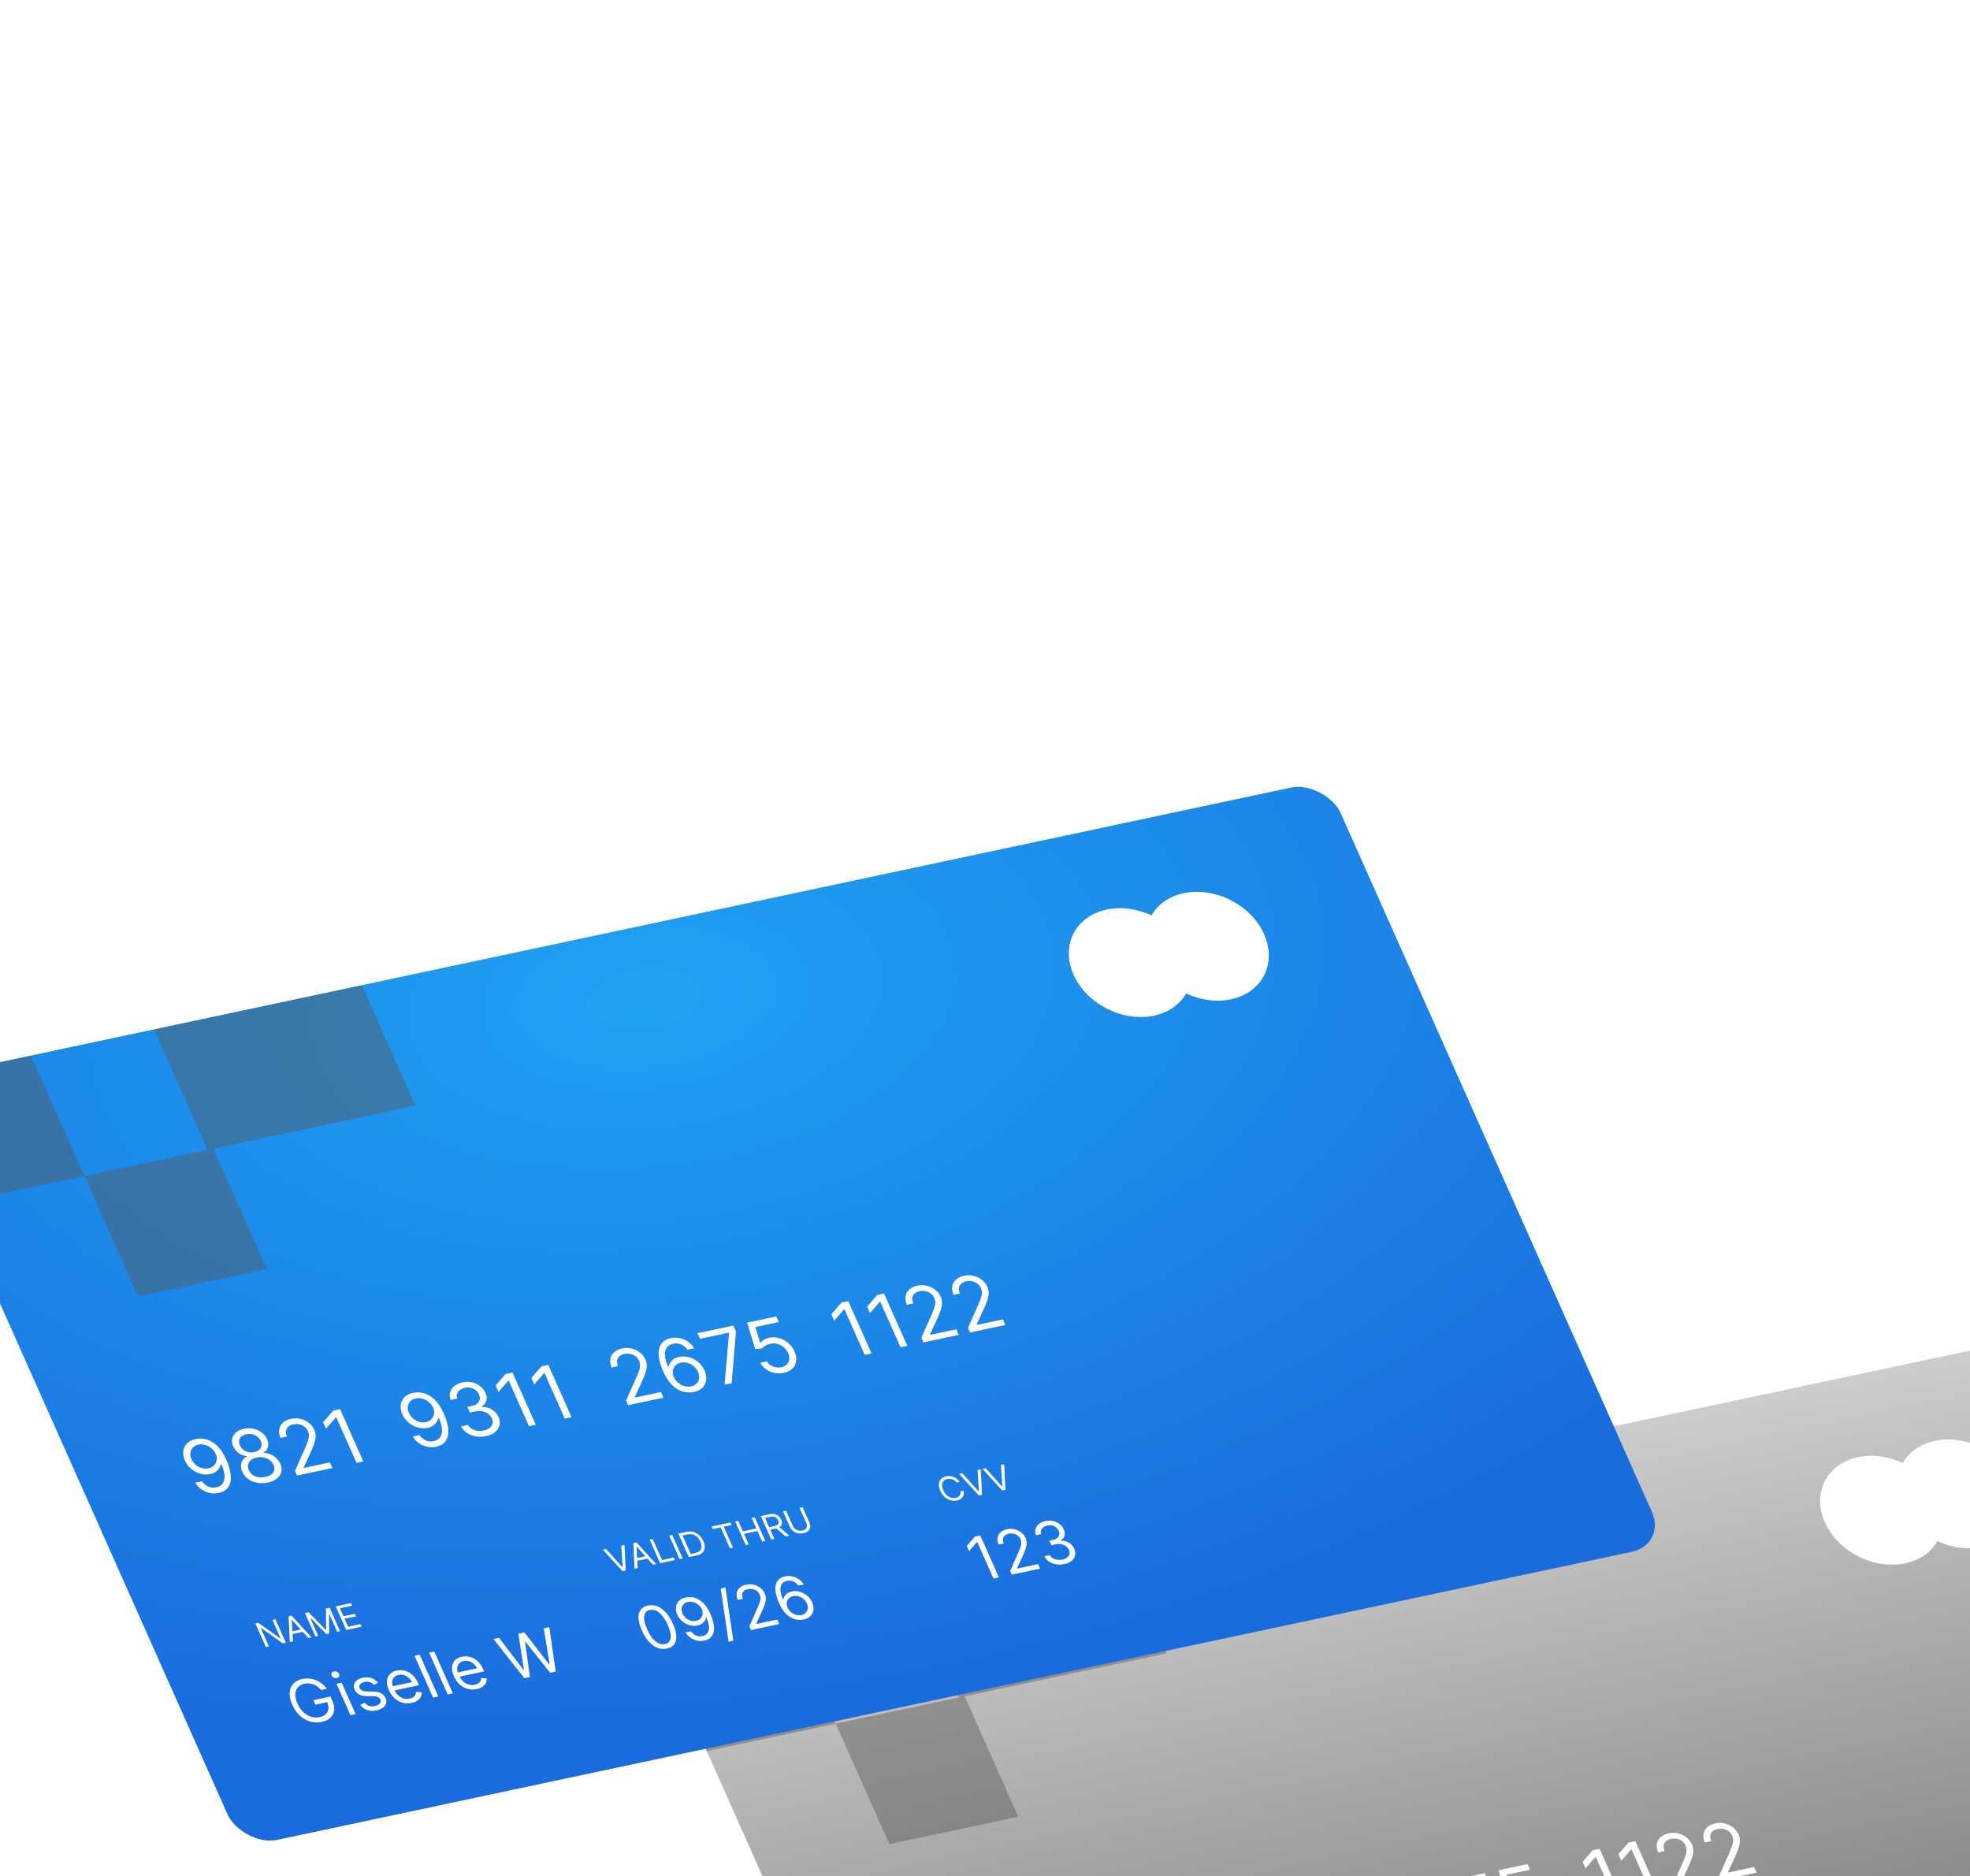 <svg width="926" height="882" viewBox="0 0 926 882" fill="none" xmlns="http://www.w3.org/2000/svg">
<g filter="url(#filter0_dddd_3_547)">
<g clip-path="url(#clip0_3_547)">
<rect width="684.487" height="393.118" rx="13.875" transform="matrix(0.978 -0.208 0.407 0.914 159.001 286.573)" fill="url(#paint0_linear_3_547)"/>
<g style="mix-blend-mode:soft-light">
<circle cx="27.287" cy="27.287" r="27.287" transform="matrix(0.978 -0.208 0.407 0.914 698.662 210.713)" fill="white"/>
</g>
<g style="mix-blend-mode:soft-light">
<circle cx="27.287" cy="27.287" r="27.287" transform="matrix(0.978 -0.208 0.407 0.914 734.856 203.02)" fill="white"/>
</g>
<path d="M297.177 453.947C298.26 453.726 299.425 453.688 300.672 453.835C301.919 453.982 303.182 454.396 304.462 455.079C305.738 455.754 306.979 456.782 308.185 458.164C309.391 459.545 310.496 461.365 311.501 463.621C312.473 465.806 313.114 467.793 313.424 469.585C313.739 471.366 313.739 472.925 313.425 474.262C313.119 475.597 312.508 476.69 311.593 477.542C310.686 478.392 309.492 478.974 308.01 479.289C306.536 479.602 305.1 479.61 303.701 479.311C302.307 479.003 301.024 478.439 299.853 477.62C298.686 476.79 297.712 475.749 296.929 474.497L300.065 473.83C300.85 474.898 301.826 475.711 302.993 476.269C304.166 476.817 305.446 476.943 306.834 476.648C308.865 476.217 310.098 475.048 310.534 473.142C310.979 471.234 310.528 468.768 309.182 465.743L308.976 465.787C308.796 466.561 308.484 467.262 308.042 467.891C307.599 468.519 307.034 469.051 306.346 469.486C305.659 469.921 304.861 470.236 303.952 470.429C302.444 470.749 300.906 470.695 299.336 470.267C297.772 469.828 296.34 469.077 295.041 468.013C293.747 466.939 292.747 465.61 292.042 464.026C291.372 462.521 291.119 461.069 291.283 459.667C291.452 458.256 292.026 457.039 293.006 456.016C293.994 454.992 295.384 454.302 297.177 453.947ZM298.353 456.588C297.273 456.817 296.413 457.276 295.772 457.964C295.136 458.642 294.754 459.459 294.626 460.415C294.504 461.361 294.67 462.346 295.126 463.37C295.582 464.394 296.237 465.276 297.091 466.014C297.95 466.742 298.91 467.265 299.97 467.583C301.036 467.891 302.108 467.93 303.188 467.7C304.002 467.527 304.694 467.218 305.265 466.773C305.832 466.319 306.261 465.777 306.552 465.146C306.848 464.505 306.999 463.82 307.003 463.092C307.003 462.357 306.841 461.625 306.517 460.896C306.09 459.936 305.44 459.089 304.569 458.354C303.707 457.618 302.727 457.081 301.63 456.745C300.542 456.407 299.449 456.355 298.353 456.588ZM331.056 474.39C329.291 474.765 327.602 474.805 325.988 474.508C324.379 474.202 322.968 473.613 321.755 472.741C320.537 471.861 319.638 470.756 319.055 469.426C318.583 468.387 318.374 467.381 318.428 466.406C318.478 465.423 318.756 464.553 319.264 463.797C319.776 463.031 320.477 462.466 321.365 462.102L321.301 461.958C319.906 461.922 318.61 461.475 317.412 460.617C316.21 459.751 315.324 458.665 314.751 457.359C314.187 456.113 314.029 454.925 314.276 453.795C314.523 452.665 315.12 451.688 316.066 450.865C317.021 450.04 318.27 449.464 319.812 449.136C321.337 448.812 322.826 448.806 324.279 449.119C325.731 449.433 327.019 450.008 328.143 450.847C329.275 451.684 330.123 452.725 330.688 453.972C331.26 455.278 331.397 456.523 331.099 457.708C330.806 458.883 330.11 459.753 329.012 460.319L329.076 460.463C330.098 460.421 331.124 460.619 332.154 461.057C333.18 461.487 334.118 462.098 334.968 462.89C335.814 463.674 336.473 464.585 336.944 465.623C337.527 466.953 337.669 468.22 337.37 469.422C337.075 470.615 336.387 471.65 335.306 472.528C334.229 473.396 332.813 474.017 331.056 474.39ZM329.881 471.75C331.072 471.496 332.02 471.098 332.725 470.554C333.43 470.01 333.872 469.36 334.051 468.603C334.23 467.847 334.128 467.028 333.744 466.146C333.323 465.219 332.7 464.454 331.878 463.849C331.055 463.244 330.116 462.831 329.06 462.608C328.013 462.384 326.933 462.391 325.819 462.627C324.697 462.866 323.785 463.283 323.084 463.879C322.392 464.473 321.952 465.179 321.763 465.999C321.584 466.817 321.705 467.689 322.126 468.615C322.51 469.497 323.079 470.217 323.834 470.775C324.597 471.331 325.496 471.696 326.53 471.871C327.564 472.045 328.681 472.005 329.881 471.75ZM324.686 460.083C325.629 459.882 326.386 459.529 326.957 459.022C327.537 458.513 327.896 457.898 328.035 457.177C328.173 456.455 328.058 455.67 327.689 454.82C327.31 453.989 326.777 453.31 326.092 452.781C325.403 452.244 324.619 451.885 323.741 451.704C322.86 451.515 321.935 451.523 320.967 451.729C319.981 451.938 319.197 452.293 318.613 452.794C318.026 453.286 317.67 453.888 317.545 454.597C317.417 455.299 317.542 456.065 317.921 456.896C318.29 457.746 318.821 458.443 319.514 458.988C320.215 459.531 321.013 459.9 321.906 460.095C322.8 460.291 323.727 460.287 324.686 460.083ZM344.777 471.106L343.815 468.945L348.548 458.217C349.105 456.96 349.542 455.877 349.86 454.968C350.174 454.052 350.338 453.22 350.352 452.472C350.371 451.715 350.213 450.96 349.878 450.208C349.494 449.344 348.938 448.643 348.211 448.106C347.492 447.566 346.675 447.206 345.76 447.024C344.844 446.842 343.91 446.852 342.959 447.054C341.948 447.269 341.153 447.652 340.574 448.205C339.999 448.747 339.662 449.41 339.56 450.194C339.468 450.976 339.63 451.835 340.046 452.771L337.013 453.416C336.372 451.975 336.165 450.635 336.391 449.396C336.618 448.157 337.208 447.103 338.163 446.234C339.126 445.364 340.374 444.765 341.908 444.439C343.45 444.112 344.952 444.125 346.414 444.48C347.875 444.835 349.175 445.457 350.311 446.345C351.447 447.234 352.297 448.31 352.86 449.574C353.263 450.479 353.481 451.4 353.514 452.339C353.553 453.268 353.379 454.352 352.992 455.59C352.611 456.819 352.003 458.349 351.168 460.182L347.885 467.344L347.971 467.536L360.206 464.936L361.382 467.577L344.777 471.106ZM364.998 439.899L375.943 464.481L372.756 465.159L363.2 443.698L363.046 443.73L358.394 449.081L357.048 446.056L361.811 440.577L364.998 439.899Z" fill="white"/>
<path d="M399.393 432.22C400.476 431.999 401.641 431.962 402.888 432.108C404.135 432.255 405.399 432.67 406.678 433.352C407.954 434.027 409.195 435.055 410.401 436.437C411.607 437.819 412.712 439.638 413.717 441.894C414.689 444.079 415.331 446.067 415.64 447.858C415.955 449.639 415.955 451.198 415.641 452.535C415.335 453.87 414.724 454.964 413.809 455.815C412.903 456.665 411.708 457.247 410.226 457.562C408.752 457.876 407.316 457.883 405.917 457.585C404.523 457.277 403.24 456.713 402.069 455.893C400.902 455.064 399.928 454.023 399.145 452.77L402.281 452.103C403.066 453.172 404.042 453.985 405.21 454.542C406.382 455.09 407.662 455.217 409.05 454.922C411.081 454.49 412.314 453.321 412.751 451.415C413.195 449.508 412.744 447.041 411.398 444.017L411.192 444.06C411.012 444.834 410.7 445.536 410.258 446.164C409.815 446.792 409.25 447.324 408.562 447.759C407.875 448.195 407.077 448.509 406.168 448.702C404.66 449.022 403.122 448.968 401.552 448.54C399.988 448.102 398.556 447.351 397.257 446.286C395.963 445.213 394.963 443.883 394.258 442.299C393.588 440.795 393.335 439.342 393.499 437.941C393.668 436.529 394.242 435.312 395.222 434.29C396.21 433.265 397.6 432.575 399.393 432.22ZM400.569 434.861C399.489 435.091 398.629 435.549 397.988 436.237C397.352 436.916 396.97 437.733 396.843 438.688C396.72 439.634 396.886 440.619 397.342 441.643C397.798 442.668 398.453 443.549 399.307 444.287C400.166 445.016 401.126 445.539 402.186 445.856C403.252 446.164 404.324 446.203 405.404 445.974C406.218 445.801 406.91 445.492 407.481 445.046C408.048 444.593 408.477 444.05 408.768 443.419C409.064 442.778 409.215 442.094 409.219 441.366C409.219 440.63 409.058 439.898 408.733 439.17C408.306 438.209 407.657 437.362 406.786 436.627C405.923 435.891 404.943 435.355 403.846 435.019C402.758 434.68 401.666 434.628 400.569 434.861ZM433.735 452.565C432.039 452.926 430.405 452.975 428.835 452.713C427.273 452.45 425.887 451.917 424.676 451.114C423.47 450.302 422.547 449.259 421.904 447.985L425.143 447.296C425.564 448.074 426.16 448.696 426.931 449.163C427.698 449.622 428.566 449.919 429.536 450.055C430.506 450.19 431.497 450.15 432.508 449.936C433.639 449.695 434.559 449.298 435.269 448.744C435.98 448.19 436.437 447.532 436.642 446.771C436.847 446.009 436.757 445.196 436.372 444.332C435.969 443.427 435.375 442.682 434.589 442.096C433.799 441.502 432.854 441.107 431.754 440.912C430.654 440.716 429.436 440.761 428.099 441.045L425.992 441.493L424.816 438.852L426.924 438.404C427.969 438.182 428.807 437.811 429.439 437.291C430.079 436.77 430.479 436.142 430.64 435.407C430.809 434.67 430.701 433.87 430.316 433.005C429.946 432.173 429.426 431.491 428.758 430.959C428.089 430.426 427.319 430.064 426.446 429.873C425.581 429.68 424.665 429.687 423.697 429.893C422.789 430.086 422.001 430.424 421.335 430.907C420.673 431.381 420.22 431.963 419.975 432.655C419.726 433.338 419.761 434.093 420.082 434.918L416.998 435.574C416.475 434.274 416.389 433.058 416.737 431.924C417.082 430.782 417.763 429.805 418.78 428.993C419.806 428.179 421.077 427.611 422.594 427.289C424.222 426.943 425.756 426.954 427.195 427.323C428.631 427.683 429.885 428.297 430.955 429.164C432.026 430.032 432.82 431.045 433.336 432.206C433.953 433.59 434.088 434.853 433.743 435.995C433.407 437.135 432.658 438.035 431.498 438.693L431.583 438.885C433.36 438.788 434.951 439.172 436.359 440.038C437.763 440.896 438.813 442.105 439.508 443.665C440.103 445.001 440.247 446.285 439.941 447.515C439.64 448.735 438.957 449.791 437.891 450.683C436.826 451.576 435.44 452.203 433.735 452.565ZM446.044 422.672L456.989 447.255L453.801 447.932L444.246 426.471L444.092 426.503L439.44 431.854L438.094 428.83L442.857 423.35L446.044 422.672ZM462.867 419.097L473.812 443.679L470.624 444.356L461.069 422.895L460.915 422.928L456.263 428.279L454.917 425.254L459.68 419.774L462.867 419.097Z" fill="white"/>
<path d="M500.412 438.025L499.45 435.864L504.183 425.135C504.739 423.878 505.176 422.796 505.494 421.887C505.808 420.971 505.972 420.139 505.987 419.391C506.006 418.634 505.848 417.879 505.513 417.127C505.128 416.263 504.572 415.562 503.845 415.024C503.127 414.485 502.31 414.125 501.394 413.943C500.478 413.761 499.545 413.771 498.594 413.973C497.583 414.188 496.788 414.571 496.208 415.124C495.634 415.666 495.296 416.329 495.195 417.113C495.102 417.895 495.264 418.754 495.681 419.69L492.648 420.335C492.007 418.894 491.799 417.554 492.026 416.315C492.252 415.075 492.843 414.021 493.797 413.153C494.76 412.282 496.009 411.684 497.542 411.358C499.085 411.03 500.587 411.044 502.048 411.399C503.51 411.754 504.809 412.376 505.946 413.264C507.082 414.153 507.932 415.229 508.495 416.493C508.897 417.397 509.115 418.319 509.149 419.258C509.187 420.187 509.013 421.271 508.627 422.509C508.245 423.738 507.637 425.268 506.803 427.101L503.52 434.263L503.605 434.455L515.84 431.855L517.016 434.495L500.412 438.025ZM531.213 431.846C530.126 432.059 528.961 432.097 527.718 431.958C526.474 431.819 525.213 431.409 523.933 430.726C522.65 430.035 521.406 428.999 520.2 427.617C518.99 426.227 517.88 424.396 516.868 422.124C515.899 419.947 515.259 417.972 514.947 416.199C514.633 414.418 514.634 412.863 514.952 411.534C515.267 410.197 515.877 409.103 516.784 408.254C517.699 407.402 518.898 406.819 520.38 406.504C521.854 406.191 523.288 406.188 524.682 406.496C526.08 406.794 527.361 407.354 528.524 408.176C529.687 408.997 530.659 410.021 531.44 411.248L528.304 411.915C527.521 410.872 526.547 410.076 525.384 409.527C524.22 408.977 522.944 408.85 521.556 409.145C519.517 409.578 518.279 410.748 517.843 412.654C517.415 414.558 517.863 417.007 519.187 420.002L519.392 419.958C519.569 419.176 519.881 418.475 520.327 417.854C520.778 417.224 521.347 416.691 522.035 416.256C522.723 415.821 523.517 415.508 524.416 415.316C525.924 414.996 527.46 415.055 529.025 415.493C530.586 415.923 532.017 416.674 533.32 417.746C534.619 418.81 535.621 420.135 536.327 421.719C537.004 423.239 537.259 424.709 537.094 426.128C536.925 427.539 536.347 428.757 535.359 429.782C534.375 430.797 532.994 431.485 531.213 431.846ZM530.037 429.205C531.117 428.976 531.973 428.518 532.605 427.831C533.246 427.143 533.626 426.322 533.745 425.369C533.873 424.413 533.705 423.415 533.242 422.375C532.79 421.358 532.134 420.486 531.275 419.758C530.421 419.02 529.46 418.492 528.391 418.177C527.33 417.859 526.26 417.815 525.181 418.044C524.367 418.217 523.676 418.531 523.109 418.984C522.538 419.429 522.103 419.969 521.803 420.602C521.512 421.233 521.366 421.916 521.366 422.652C521.362 423.38 521.523 424.112 521.851 424.849C522.286 425.825 522.936 426.685 523.802 427.43C524.677 428.172 525.658 428.712 526.747 429.05C527.844 429.387 528.94 429.438 530.037 429.205ZM545.73 428.392L547.819 404.14L547.734 403.948L534.162 406.833L532.986 404.192L549.848 400.608L551.088 403.393L549.072 427.682L545.73 428.392ZM573.605 422.835C572.097 423.156 570.614 423.164 569.156 422.861C567.699 422.557 566.389 421.995 565.226 421.174C564.063 420.352 563.169 419.325 562.545 418.091L565.629 417.435C566.245 418.522 567.194 419.327 568.478 419.852C569.767 420.366 571.084 420.48 572.429 420.194C573.508 419.965 574.363 419.525 574.992 418.874C575.63 418.222 576.006 417.433 576.119 416.506C576.237 415.57 576.062 414.578 575.595 413.53C575.118 412.458 574.44 411.555 573.56 410.822C572.685 410.08 571.702 409.557 570.611 409.255C569.52 408.953 568.411 408.917 567.285 409.147C566.476 409.31 565.701 409.602 564.96 410.023C564.215 410.435 563.65 410.883 563.266 411.368L560.135 411.666L556.341 399.228L570.016 396.321L571.191 398.962L560.19 401.3L562.493 408.747L562.647 408.714C563.009 408.199 563.538 407.723 564.234 407.286C564.93 406.849 565.72 406.537 566.602 406.349C568.213 406.007 569.809 406.062 571.389 406.514C572.974 406.957 574.402 407.722 575.674 408.809C576.955 409.895 577.949 411.234 578.658 412.826C579.357 414.395 579.603 415.875 579.398 417.268C579.198 418.651 578.601 419.837 577.607 420.828C576.609 421.811 575.275 422.48 573.605 422.835Z" fill="white"/>
<path d="M603.871 389.125L614.815 413.708L611.628 414.385L602.073 392.924L601.919 392.956L597.267 398.307L595.92 395.282L600.683 389.803L603.871 389.125ZM620.694 385.549L631.638 410.132L628.451 410.809L618.896 389.348L618.742 389.381L614.09 394.731L612.743 391.707L617.506 386.227L620.694 385.549ZM639.208 408.523L638.246 406.362L642.979 395.633C643.536 394.376 643.973 393.294 644.291 392.385C644.605 391.469 644.769 390.637 644.783 389.889C644.802 389.132 644.644 388.377 644.31 387.625C643.925 386.761 643.369 386.06 642.642 385.522C641.924 384.983 641.106 384.622 640.191 384.44C639.275 384.258 638.342 384.268 637.391 384.471C636.38 384.685 635.584 385.069 635.005 385.621C634.431 386.164 634.093 386.827 633.991 387.611C633.899 388.392 634.061 389.251 634.478 390.188L631.444 390.832C630.803 389.392 630.596 388.052 630.822 386.813C631.049 385.573 631.64 384.519 632.594 383.651C633.557 382.78 634.805 382.182 636.339 381.856C637.881 381.528 639.383 381.542 640.845 381.897C642.307 382.252 643.606 382.874 644.742 383.762C645.879 384.65 646.728 385.727 647.291 386.991C647.694 387.895 647.912 388.817 647.945 389.756C647.984 390.685 647.81 391.769 647.423 393.007C647.042 394.235 646.434 395.766 645.599 397.599L642.317 404.761L642.402 404.953L654.637 402.353L655.813 404.993L639.208 408.523ZM661.121 403.865L660.159 401.705L664.892 390.976C665.448 389.719 665.885 388.636 666.203 387.728C666.517 386.811 666.681 385.979 666.696 385.232C666.715 384.474 666.557 383.719 666.222 382.967C665.837 382.103 665.281 381.402 664.554 380.865C663.836 380.325 663.019 379.965 662.103 379.783C661.187 379.601 660.254 379.611 659.303 379.813C658.292 380.028 657.497 380.411 656.917 380.964C656.343 381.506 656.005 382.169 655.904 382.953C655.811 383.735 655.973 384.594 656.39 385.53L653.357 386.175C652.716 384.734 652.508 383.394 652.735 382.155C652.961 380.916 653.552 379.862 654.506 378.993C655.469 378.123 656.718 377.524 658.251 377.198C659.794 376.871 661.296 376.884 662.757 377.239C664.219 377.594 665.518 378.216 666.655 379.104C667.791 379.993 668.641 381.069 669.204 382.333C669.606 383.238 669.824 384.159 669.858 385.098C669.896 386.027 669.722 387.111 669.336 388.349C668.954 389.578 668.346 391.109 667.512 392.941L664.229 400.104L664.314 400.296L676.549 397.695L677.725 400.336L661.121 403.865Z" fill="white"/>
<g style="mix-blend-mode:multiply" opacity="0.45">
<rect width="61.974" height="61.974" transform="matrix(0.978 -0.208 0.407 0.914 159.001 286.573)" fill="#595959"/>
</g>
<g style="mix-blend-mode:multiply" opacity="0.45">
<rect width="61.974" height="61.974" transform="matrix(0.978 -0.208 0.407 0.914 244.828 330.303)" fill="#595959"/>
</g>
<g style="mix-blend-mode:multiply" opacity="0.45">
<rect width="99.898" height="61.974" transform="matrix(0.978 -0.208 0.407 0.914 277.526 261.379)" fill="#595959"/>
</g>
<path d="M334.59 538.661L339.515 549.723L338.127 550.018L327.806 542.704L327.69 542.729L331.557 551.414L330.123 551.719L325.198 540.657L326.586 540.362L336.94 547.692L337.056 547.668L333.179 538.961L334.59 538.661ZM342.871 549.009L341.367 549.329L340.791 537.343L342.272 537.028L351.546 547.166L350.042 547.485L342.357 538.926L342.265 538.945L342.871 549.009ZM341.502 544.57L347.563 543.282L348.092 544.47L342.032 545.759L341.502 544.57ZM348.466 535.711L350.178 535.348L358.291 543.674L358.43 543.645L358.367 533.607L360.079 533.243L365.004 544.305L363.662 544.59L359.92 536.186L359.805 536.21L359.845 545.402L358.55 545.677L351.106 538.059L350.991 538.084L354.733 546.488L353.391 546.773L348.466 535.711ZM367.88 543.694L362.955 532.632L370.103 531.112L370.632 532.301L364.918 533.515L366.582 537.253L371.926 536.117L372.455 537.305L367.111 538.441L368.785 542.201L374.591 540.966L375.12 542.155L367.88 543.694Z" fill="white"/>
<path d="M354.209 587.099L347.711 588.48L338.956 568.815L345.741 567.372C347.784 566.938 349.707 566.96 351.511 567.439C353.312 567.911 354.926 568.798 356.353 570.099C357.777 571.394 358.943 573.059 359.849 575.095C360.761 577.143 361.156 578.99 361.033 580.635C360.907 582.273 360.273 583.648 359.133 584.76C357.989 585.865 356.348 586.645 354.209 587.099ZM349.321 585.826L353.104 585.022C354.845 584.651 356.148 584.031 357.014 583.16C357.879 582.29 358.335 581.215 358.381 579.937C358.427 578.659 358.094 577.22 357.381 575.619C356.675 574.032 355.788 572.724 354.723 571.696C353.655 570.662 352.432 569.955 351.055 569.575C349.675 569.188 348.162 569.17 346.517 569.52L342.446 570.385L349.321 585.826ZM374.95 583.027C373.428 583.35 371.976 583.316 370.593 582.923C369.215 582.522 367.975 581.819 366.874 580.812C365.777 579.798 364.892 578.536 364.22 577.025C363.547 575.514 363.249 574.12 363.325 572.842C363.406 571.557 363.833 570.478 364.608 569.606C365.386 568.725 366.489 568.134 367.914 567.831C368.737 567.656 369.606 567.611 370.522 567.697C371.438 567.782 372.353 568.043 373.268 568.48C374.179 568.91 375.04 569.553 375.85 570.411C376.659 571.269 377.371 572.387 377.983 573.763L378.411 574.723L366.238 577.311L365.366 575.352L375.071 573.289C374.701 572.457 374.192 571.752 373.545 571.175C372.904 570.596 372.175 570.187 371.355 569.948C370.543 569.707 369.698 569.68 368.821 569.866C367.854 570.072 367.118 570.474 366.611 571.072C366.109 571.662 365.827 572.353 365.767 573.143C365.706 573.934 365.857 574.736 366.219 575.549L366.8 576.855C367.296 577.969 367.922 578.869 368.678 579.556C369.438 580.236 370.278 580.698 371.198 580.944C372.115 581.184 373.064 581.199 374.044 580.991C374.681 580.856 375.22 580.65 375.66 580.374C376.104 580.091 376.439 579.739 376.665 579.32C376.888 578.894 376.988 578.403 376.966 577.847L379.584 577.964C379.667 578.759 379.544 579.5 379.212 580.187C378.877 580.868 378.351 581.456 377.634 581.952C376.914 582.441 376.019 582.8 374.95 583.027ZM385.043 580.545L378.477 565.796L380.821 565.298L381.813 567.525L381.977 567.49C381.94 566.699 382.197 565.996 382.749 565.382C383.301 564.767 384.049 564.359 384.995 564.158C385.173 564.12 385.398 564.076 385.668 564.025C385.938 563.975 386.144 563.942 386.287 563.925L387.313 566.23C387.223 566.228 387.021 566.239 386.709 566.264C386.402 566.28 386.087 566.323 385.764 566.391C384.997 566.554 384.378 566.85 383.909 567.279C383.444 567.701 383.153 568.211 383.037 568.81C382.926 569.401 383.018 570.03 383.314 570.696L387.47 580.029L385.043 580.545ZM402.093 577.257C400.572 577.581 399.119 577.546 397.736 577.153C396.358 576.753 395.118 576.049 394.017 575.043C392.92 574.029 392.035 572.766 391.363 571.255C390.69 569.745 390.392 568.35 390.468 567.073C390.549 565.787 390.976 564.709 391.751 563.836C392.53 562.956 393.632 562.364 395.057 562.061C395.88 561.886 396.749 561.842 397.665 561.927C398.581 562.013 399.496 562.274 400.411 562.71C401.322 563.14 402.183 563.784 402.993 564.642C403.803 565.5 404.514 566.617 405.127 567.994L405.554 568.954L393.381 571.541L392.509 569.582L402.214 567.519C401.844 566.687 401.335 565.982 400.688 565.405C400.048 564.827 399.318 564.418 398.498 564.178C397.686 563.938 396.841 563.91 395.964 564.097C394.997 564.302 394.261 564.704 393.754 565.302C393.252 565.893 392.97 566.583 392.91 567.374C392.849 568.165 393 568.966 393.362 569.779L393.943 571.085C394.439 572.199 395.065 573.1 395.821 573.787C396.581 574.466 397.421 574.929 398.341 575.175C399.258 575.414 400.207 575.43 401.187 575.222C401.824 575.086 402.363 574.881 402.803 574.605C403.247 574.321 403.582 573.97 403.808 573.55C404.031 573.125 404.131 572.634 404.109 572.078L406.727 572.194C406.811 572.989 406.687 573.73 406.355 574.418C406.02 575.098 405.494 575.687 404.777 576.182C404.057 576.672 403.163 577.03 402.093 577.257ZM412.054 568.918L410.765 566.122L411.258 566.017L415.243 557.981L418.245 557.343L413.979 565.86L413.773 565.903L412.054 568.918ZM412.186 574.776L403.431 555.11L405.857 554.594L414.613 574.26L412.186 574.776ZM422.221 572.643L412.803 566.656L413.829 564.714L425.306 571.987L422.221 572.643ZM436.407 569.627L427.651 549.962L435.013 548.397C436.48 548.085 437.795 548.065 438.959 548.336C440.119 548.601 441.11 549.081 441.929 549.775C442.746 550.464 443.368 551.288 443.795 552.248C444.172 553.093 444.321 553.825 444.244 554.444C444.174 555.062 443.95 555.586 443.571 556.017C443.2 556.446 442.746 556.802 442.212 557.084L442.297 557.276C442.959 557.177 443.7 557.251 444.523 557.496C445.345 557.742 446.135 558.177 446.893 558.801C447.651 559.424 448.26 560.255 448.722 561.292C449.161 562.278 449.316 563.215 449.187 564.105C449.057 564.994 448.578 565.779 447.748 566.46C446.918 567.141 445.674 567.658 444.015 568.01L436.407 569.627ZM438.016 566.973L443.075 565.898C444.74 565.544 445.789 564.991 446.22 564.241C446.655 563.483 446.68 562.672 446.296 561.807C445.999 561.142 445.544 560.566 444.93 560.08C444.313 559.587 443.593 559.243 442.77 559.046C441.945 558.843 441.073 558.839 440.154 559.035L434.972 560.136L438.016 566.973ZM434.049 558.062L438.778 557.057C439.546 556.893 440.176 556.605 440.667 556.193C441.165 555.778 441.482 555.277 441.617 554.687C441.76 554.096 441.677 553.455 441.369 552.764C440.984 551.9 440.336 551.235 439.423 550.77C438.508 550.299 437.352 550.212 435.953 550.509L431.142 551.532L434.049 558.062Z" fill="white"/>
<path d="M469.471 509.991L477.133 518.556L477.272 518.526L476.642 508.467L478.146 508.147L478.722 520.134L477.241 520.448L467.967 510.311L469.471 509.991ZM484.384 518.93L482.88 519.25L482.304 507.263L483.785 506.949L493.059 517.086L491.555 517.406L483.87 508.846L483.777 508.866L484.384 518.93ZM483.015 514.491L489.076 513.203L489.605 514.391L483.544 515.679L483.015 514.491ZM494.904 516.694L489.979 505.632L491.413 505.327L495.809 515.201L501.315 514.031L501.844 515.219L494.904 516.694ZM500.574 503.38L505.499 514.442L504.064 514.747L499.139 503.685L500.574 503.38ZM512.03 513.054L508.374 513.831L503.449 502.769L507.266 501.957C508.415 501.713 509.497 501.726 510.512 501.995C511.525 502.26 512.433 502.759 513.235 503.491C514.037 504.22 514.692 505.156 515.202 506.301C515.715 507.454 515.937 508.492 515.868 509.418C515.797 510.339 515.441 511.113 514.799 511.738C514.156 512.359 513.232 512.798 512.03 513.054ZM509.28 512.338L511.408 511.885C512.387 511.677 513.12 511.328 513.607 510.838C514.094 510.349 514.35 509.744 514.376 509.025C514.402 508.306 514.215 507.497 513.814 506.596C513.416 505.703 512.918 504.968 512.319 504.39C511.718 503.808 511.03 503.41 510.255 503.196C509.479 502.979 508.628 502.969 507.703 503.165L505.413 503.652L509.28 512.338ZM519.617 500.633L519.087 499.445L527.971 497.557L528.5 498.745L524.775 499.536L529.171 509.41L527.737 509.715L523.341 499.841L519.617 500.633ZM535.109 508.148L530.184 497.086L531.619 496.781L533.812 501.707L540.127 500.365L537.934 495.439L539.368 495.134L544.293 506.196L542.859 506.501L540.656 501.553L534.341 502.895L536.544 507.843L535.109 508.148ZM547.165 505.586L542.24 494.524L546.242 493.673C547.167 493.476 547.992 493.462 548.717 493.631C549.441 493.797 550.059 494.105 550.572 494.556C551.085 495.006 551.487 495.558 551.777 496.209C552.067 496.861 552.182 497.469 552.121 498.034C552.06 498.599 551.799 499.088 551.337 499.502C550.874 499.911 550.184 500.214 549.266 500.409L546.027 501.097L545.489 499.887L548.681 499.209C549.313 499.074 549.784 498.88 550.092 498.625C550.405 498.369 550.577 498.065 550.61 497.711C550.644 497.353 550.563 496.952 550.366 496.509C550.169 496.066 549.908 495.698 549.583 495.405C549.258 495.111 548.861 494.916 548.391 494.818C547.92 494.717 547.364 494.735 546.724 494.871L544.203 495.407L548.599 505.281L547.165 505.586ZM550.527 499.431L555.655 503.781L553.989 504.135L548.908 499.775L550.527 499.431ZM560.43 490.657L561.864 490.352L565.125 497.677C565.462 498.433 565.571 499.148 565.454 499.824C565.339 500.495 565.013 501.074 564.475 501.563C563.936 502.048 563.201 502.39 562.272 502.587C561.343 502.785 560.458 502.788 559.617 502.596C558.775 502.4 558.031 502.048 557.386 501.539C556.744 501.025 556.254 500.39 555.918 499.634L552.657 492.309L554.091 492.004L557.304 499.221C557.544 499.761 557.886 500.214 558.328 500.582C558.768 500.945 559.277 501.198 559.855 501.339C560.435 501.476 561.055 501.474 561.714 501.334C562.373 501.194 562.887 500.955 563.256 500.616C563.623 500.274 563.838 499.868 563.903 499.397C563.97 498.921 563.883 498.414 563.642 497.873L560.43 490.657Z" fill="white"/>
<path d="M498.116 556.805C496.567 557.134 495.072 557.021 493.632 556.465C492.188 555.903 490.844 554.931 489.599 553.549C488.35 552.161 487.25 550.398 486.298 548.259C485.352 546.134 484.832 544.258 484.738 542.631C484.648 540.997 484.971 539.667 485.707 538.641C486.448 537.608 487.585 536.928 489.121 536.602C490.656 536.275 492.147 536.396 493.593 536.965C495.043 537.526 496.392 538.5 497.641 539.889C498.893 541.269 499.993 543.022 500.939 545.147C501.891 547.286 502.415 549.171 502.512 550.804C502.606 552.431 502.285 553.757 501.548 554.783C500.809 555.802 499.665 556.476 498.116 556.805ZM497.175 554.693C498.711 554.366 499.596 553.421 499.83 551.858C500.064 550.295 499.611 548.233 498.471 545.672C497.713 543.969 496.872 542.561 495.948 541.447C495.032 540.331 494.07 539.537 493.064 539.064C492.065 538.59 491.059 538.46 490.044 538.676C488.523 538.999 487.645 539.953 487.413 541.537C487.177 543.115 487.628 545.181 488.766 547.735C489.524 549.438 490.36 550.844 491.274 551.953C492.188 553.062 493.143 553.85 494.139 554.318C495.142 554.785 496.154 554.91 497.175 554.693ZM515.923 553.02C514.717 553.276 513.531 553.283 512.365 553.041C511.199 552.798 510.151 552.348 509.221 551.691C508.29 551.034 507.575 550.212 507.076 549.225L509.543 548.7C510.036 549.57 510.795 550.214 511.822 550.633C512.853 551.045 513.907 551.136 514.983 550.908C515.847 550.724 516.53 550.372 517.034 549.851C517.544 549.33 517.844 548.698 517.935 547.957C518.029 547.208 517.889 546.415 517.516 545.576C517.134 544.718 516.591 543.996 515.888 543.41C515.188 542.816 514.402 542.398 513.529 542.156C512.656 541.914 511.769 541.885 510.868 542.07C510.221 542.2 509.601 542.434 509.008 542.77C508.412 543.1 507.96 543.459 507.652 543.846L505.147 544.085L502.113 534.134L513.052 531.809L513.993 533.922L505.192 535.792L507.034 541.75L507.157 541.723C507.447 541.311 507.87 540.931 508.427 540.581C508.984 540.231 509.616 539.982 510.322 539.831C511.61 539.558 512.887 539.602 514.151 539.964C515.419 540.318 516.562 540.93 517.579 541.8C518.604 542.668 519.399 543.739 519.967 545.013C520.525 546.268 520.722 547.452 520.558 548.566C520.398 549.672 519.92 550.622 519.125 551.415C518.327 552.201 517.26 552.736 515.923 553.02ZM525.157 528.227L528.854 553.215L526.633 553.687L522.936 528.699L525.157 528.227ZM537.158 548.212L536.389 546.484L540.175 537.901C540.621 536.895 540.97 536.029 541.224 535.302C541.476 534.569 541.607 533.903 541.618 533.305C541.634 532.699 541.507 532.096 541.239 531.494C540.932 530.802 540.487 530.242 539.905 529.812C539.331 529.38 538.677 529.092 537.944 528.946C537.212 528.801 536.465 528.809 535.704 528.97C534.895 529.142 534.259 529.449 533.796 529.891C533.336 530.325 533.066 530.856 532.985 531.482C532.911 532.108 533.04 532.795 533.374 533.544L530.947 534.06C530.434 532.908 530.269 531.836 530.45 530.844C530.631 529.853 531.104 529.009 531.867 528.314C532.637 527.618 533.636 527.14 534.863 526.879C536.097 526.617 537.298 526.627 538.468 526.911C539.637 527.195 540.676 527.693 541.586 528.404C542.495 529.114 543.174 529.975 543.625 530.987C543.947 531.71 544.121 532.447 544.148 533.199C544.179 533.942 544.04 534.809 543.73 535.799C543.425 536.782 542.939 538.007 542.271 539.473L539.645 545.203L539.714 545.357L549.501 543.276L550.442 545.389L537.158 548.212ZM561.799 543.269C560.93 543.44 559.998 543.47 559.003 543.359C558.009 543.248 556.999 542.919 555.976 542.373C554.949 541.82 553.954 540.991 552.989 539.886C552.021 538.774 551.133 537.309 550.323 535.491C549.548 533.75 549.036 532.17 548.787 530.751C548.535 529.326 548.537 528.082 548.791 527.019C549.043 525.95 549.531 525.075 550.256 524.395C550.988 523.714 551.947 523.247 553.133 522.995C554.312 522.745 555.459 522.743 556.574 522.989C557.694 523.228 558.718 523.676 559.649 524.333C560.579 524.99 561.356 525.809 561.981 526.791L559.472 527.324C558.846 526.49 558.067 525.853 557.136 525.414C556.205 524.974 555.184 524.872 554.074 525.108C552.442 525.455 551.452 526.39 551.103 527.915C550.761 529.438 551.119 531.398 552.179 533.794L552.343 533.759C552.485 533.133 552.734 532.572 553.091 532.076C553.451 531.571 553.907 531.145 554.457 530.797C555.007 530.449 555.642 530.198 556.362 530.045C557.568 529.789 558.797 529.836 560.049 530.187C561.298 530.531 562.443 531.132 563.485 531.989C564.524 532.841 565.326 533.9 565.891 535.168C566.432 536.384 566.637 537.56 566.504 538.695C566.369 539.824 565.906 540.798 565.116 541.618C564.329 542.43 563.224 542.98 561.799 543.269ZM560.859 541.156C561.722 540.973 562.407 540.606 562.913 540.057C563.426 539.507 563.73 538.85 563.825 538.087C563.928 537.323 563.794 536.524 563.423 535.692C563.061 534.879 562.536 534.181 561.849 533.598C561.166 533.008 560.397 532.586 559.542 532.334C558.693 532.079 557.837 532.044 556.974 532.228C556.322 532.366 555.77 532.617 555.316 532.979C554.86 533.336 554.512 533.767 554.272 534.274C554.039 534.779 553.922 535.325 553.922 535.914C553.918 536.496 554.048 537.082 554.31 537.671C554.658 538.452 555.178 539.14 555.871 539.736C556.571 540.33 557.356 540.762 558.226 541.033C559.104 541.302 559.981 541.343 560.859 541.156Z" fill="white"/>
<path d="M635.675 478.447L634.241 478.752C633.985 478.385 633.686 478.078 633.344 477.831C633.006 477.584 632.642 477.393 632.253 477.259C631.867 477.12 631.47 477.039 631.062 477.015C630.655 476.992 630.255 477.022 629.861 477.105C629.144 477.258 628.57 477.565 628.139 478.027C627.711 478.489 627.472 479.085 627.422 479.817C627.377 480.548 627.567 481.393 627.993 482.35C628.42 483.308 628.949 484.081 629.582 484.668C630.219 485.254 630.901 485.654 631.63 485.87C632.363 486.085 633.088 486.116 633.805 485.963C634.199 485.88 634.554 485.749 634.872 485.571C635.189 485.393 635.452 485.174 635.661 484.913C635.872 484.647 636.017 484.346 636.095 484.01C636.176 483.67 636.173 483.3 636.088 482.9L637.522 482.595C637.666 483.184 637.695 483.731 637.608 484.239C637.522 484.746 637.336 485.201 637.052 485.604C636.765 486.004 636.394 486.341 635.938 486.616C635.486 486.889 634.961 487.089 634.363 487.216C633.353 487.431 632.352 487.392 631.361 487.098C630.369 486.804 629.458 486.28 628.629 485.526C627.799 484.773 627.125 483.812 626.605 482.645C626.086 481.479 625.863 480.423 625.935 479.477C626.008 478.531 626.335 477.744 626.916 477.116C627.498 476.488 628.293 476.067 629.304 475.852C629.901 475.725 630.498 475.687 631.095 475.737C631.695 475.787 632.277 475.924 632.841 476.147C633.403 476.366 633.926 476.669 634.41 477.055C634.892 477.437 635.314 477.901 635.675 478.447ZM636.94 474.394L644.602 482.959L644.741 482.929L644.111 472.87L645.615 472.55L646.191 484.537L644.71 484.852L635.436 474.714L636.94 474.394ZM647.946 472.055L655.608 480.62L655.747 480.59L655.117 470.531L656.62 470.211L657.197 482.198L655.716 482.512L646.442 472.375L647.946 472.055Z" fill="white"/>
<path d="M646.749 524.918L645.979 523.19L649.766 514.606C650.211 513.601 650.56 512.735 650.815 512.008C651.066 511.275 651.197 510.609 651.209 510.011C651.224 509.405 651.098 508.801 650.83 508.2C650.522 507.508 650.077 506.948 649.496 506.518C648.921 506.086 648.267 505.798 647.535 505.652C646.802 505.507 646.055 505.515 645.294 505.676C644.486 505.848 643.85 506.155 643.386 506.597C642.926 507.031 642.656 507.561 642.575 508.188C642.501 508.814 642.631 509.501 642.964 510.25L640.538 510.766C640.025 509.613 639.859 508.542 640.04 507.55C640.221 506.558 640.694 505.715 641.457 505.02C642.228 504.324 643.226 503.845 644.453 503.585C645.687 503.322 646.889 503.333 648.058 503.617C649.227 503.901 650.267 504.399 651.176 505.109C652.085 505.82 652.765 506.681 653.215 507.693C653.537 508.416 653.712 509.153 653.738 509.904C653.769 510.648 653.63 511.515 653.321 512.505C653.015 513.488 652.529 514.713 651.861 516.179L649.235 521.909L649.304 522.062L659.092 519.982L660.032 522.094L646.749 524.918ZM661.537 517.36L660.665 515.401L663.83 499.76L665.352 499.437L666.703 502.471L665.675 502.69L663.283 514.508L663.352 514.662L675.813 512.013L676.754 514.126L661.537 517.36ZM673.244 519.286L671.183 514.658L670.777 513.746L664.488 499.62L666.915 499.105L675.67 518.77L673.244 519.286ZM689.102 516.21C687.896 516.466 686.71 516.473 685.544 516.23C684.378 515.988 683.329 515.538 682.399 514.881C681.469 514.223 680.754 513.401 680.254 512.414L682.722 511.89C683.214 512.759 683.974 513.404 685.001 513.823C686.032 514.235 687.085 514.326 688.161 514.097C689.025 513.914 689.709 513.562 690.212 513.041C690.723 512.519 691.023 511.888 691.113 511.147C691.208 510.398 691.068 509.604 690.695 508.766C690.313 507.908 689.77 507.186 689.066 506.6C688.367 506.006 687.58 505.588 686.707 505.346C685.834 505.104 684.947 505.075 684.047 505.26C683.399 505.39 682.779 505.624 682.186 505.96C681.59 506.29 681.139 506.649 680.831 507.036L678.326 507.274L675.291 497.324L686.231 494.999L687.171 497.111L678.371 498.982L680.213 504.939L680.336 504.913C680.625 504.501 681.048 504.12 681.606 503.771C682.163 503.421 682.794 503.171 683.5 503.021C684.789 502.747 686.065 502.791 687.329 503.153C688.597 503.507 689.74 504.119 690.758 504.989C691.782 505.858 692.578 506.929 693.145 508.203C693.704 509.458 693.901 510.642 693.737 511.756C693.576 512.862 693.099 513.812 692.304 514.604C691.506 515.391 690.439 515.926 689.102 516.21Z" fill="white"/>
</g>
</g>
<g filter="url(#filter1_dddd_3_547)">
<g clip-path="url(#clip1_3_547)">
<rect width="684.487" height="393.118" rx="13.875" transform="matrix(0.978 -0.208 0.407 0.914 267.998 163.313)" fill="url(#paint1_radial_3_547)"/>
<path d="M443.586 415.401L448.511 426.463L447.123 426.758L436.802 419.445L436.686 419.469L440.553 428.155L439.119 428.46L434.194 417.398L435.582 417.103L445.936 424.433L446.051 424.408L442.175 415.701L443.586 415.401ZM451.867 425.75L450.363 426.07L449.787 414.083L451.268 413.769L460.542 423.906L459.038 424.226L451.353 415.666L451.26 415.686L451.867 425.75ZM450.498 421.311L456.559 420.023L457.088 421.211L451.027 422.499L450.498 421.311ZM457.462 412.452L459.173 412.088L467.287 420.415L467.426 420.385L467.363 410.347L469.075 409.984L474 421.046L472.658 421.331L468.916 412.926L468.8 412.951L468.841 422.142L467.545 422.417L460.102 414.8L459.987 414.824L463.728 423.229L462.387 423.514L457.462 412.452ZM476.875 420.434L471.95 409.372L479.098 407.853L479.628 409.041L473.914 410.256L475.578 413.994L480.922 412.858L481.451 414.046L476.107 415.182L477.781 418.941L483.587 417.707L484.116 418.895L476.875 420.434Z" fill="white"/>
<path d="M465.082 448.641C464.568 448.043 464.011 447.527 463.413 447.093C462.819 446.652 462.187 446.303 461.518 446.046C460.855 445.787 460.162 445.63 459.439 445.573C458.716 445.516 457.974 445.569 457.213 445.731C455.966 445.996 454.965 446.538 454.212 447.357C453.459 448.176 453.041 449.235 452.959 450.535C452.878 451.834 453.216 453.335 453.974 455.038C454.732 456.741 455.677 458.113 456.809 459.155C457.941 460.197 459.161 460.908 460.471 461.289C461.781 461.669 463.087 461.721 464.389 461.444C465.596 461.187 466.551 460.721 467.256 460.046C467.964 459.363 468.379 458.525 468.5 457.532C468.625 456.532 468.419 455.43 467.883 454.226L468.733 454.214L462.4 455.56L461.459 453.447L469.479 451.743L470.419 453.855C471.14 455.475 471.397 456.962 471.19 458.316C470.99 459.669 470.388 460.813 469.387 461.748C468.389 462.675 467.053 463.316 465.381 463.671C463.517 464.068 461.696 464.006 459.919 463.487C458.149 462.966 456.534 462.034 455.073 460.691C453.619 459.346 452.43 457.637 451.507 455.563C450.814 454.007 450.414 452.561 450.307 451.225C450.203 449.88 450.368 448.682 450.8 447.63C451.232 446.578 451.906 445.699 452.822 444.993C453.738 444.287 454.871 443.79 456.221 443.503C457.332 443.267 458.437 443.204 459.536 443.313C460.639 443.415 461.695 443.671 462.702 444.08C463.714 444.482 464.649 445.023 465.506 445.702C466.361 446.375 467.097 447.169 467.714 448.082L465.082 448.641ZM478.884 460.507L472.317 445.758L474.744 445.242L481.311 459.991L478.884 460.507ZM472.457 443.037C471.984 443.138 471.509 443.074 471.032 442.846C470.562 442.616 470.234 442.29 470.045 441.868C469.857 441.445 469.864 441.048 470.066 440.676C470.275 440.302 470.616 440.065 471.089 439.964C471.562 439.864 472.033 439.928 472.503 440.158C472.979 440.386 473.312 440.711 473.5 441.134C473.688 441.556 473.678 441.954 473.469 442.328C473.267 442.7 472.93 442.937 472.457 443.037ZM491.845 445.223L489.922 446.262C489.634 445.952 489.285 445.665 488.875 445.402C488.469 445.131 487.993 444.938 487.446 444.823C486.9 444.708 486.274 444.725 485.568 444.875C484.601 445.081 483.889 445.46 483.43 446.013C482.974 446.558 482.888 447.148 483.17 447.781C483.421 448.345 483.838 448.743 484.423 448.976C485.007 449.21 485.813 449.336 486.842 449.355L489.426 449.395C490.98 449.415 492.25 449.681 493.236 450.193C494.219 450.699 494.94 451.467 495.399 452.498C495.775 453.343 495.851 454.154 495.627 454.93C495.409 455.705 494.923 456.383 494.169 456.964C493.414 457.545 492.424 457.965 491.197 458.226C489.586 458.569 488.108 458.525 486.761 458.097C485.415 457.668 484.322 456.856 483.482 455.662L485.546 454.634C486.119 455.381 486.799 455.889 487.585 456.156C488.379 456.422 489.273 456.449 490.267 456.238C491.397 455.997 492.196 455.582 492.661 454.993C493.13 454.396 493.224 453.78 492.942 453.146C492.714 452.634 492.331 452.246 491.793 451.982C491.253 451.711 490.546 451.574 489.674 451.57L486.786 451.554C485.197 451.541 483.913 451.271 482.936 450.743C481.962 450.207 481.248 449.43 480.795 448.412C480.425 447.58 480.347 446.791 480.562 446.044C480.785 445.296 481.25 444.647 481.958 444.097C482.673 443.546 483.585 443.152 484.696 442.916C486.258 442.584 487.628 442.643 488.804 443.094C489.987 443.544 491.001 444.253 491.845 445.223ZM507.64 454.731C506.118 455.055 504.666 455.02 503.283 454.627C501.904 454.227 500.664 453.523 499.563 452.517C498.466 451.503 497.582 450.24 496.909 448.729C496.236 447.218 495.938 445.824 496.015 444.547C496.095 443.261 496.523 442.182 497.297 441.31C498.076 440.43 499.178 439.838 500.604 439.535C501.426 439.36 502.295 439.316 503.211 439.401C504.127 439.487 505.043 439.748 505.957 440.184C506.869 440.614 507.729 441.258 508.539 442.116C509.349 442.974 510.06 444.091 510.673 445.467L511.1 446.428L498.927 449.015L498.055 447.056L507.761 444.993C507.39 444.161 506.881 443.456 506.234 442.879C505.594 442.3 504.864 441.891 504.045 441.652C503.232 441.411 502.387 441.384 501.51 441.571C500.544 441.776 499.807 442.178 499.301 442.776C498.798 443.366 498.517 444.057 498.456 444.848C498.395 445.638 498.546 446.44 498.908 447.253L499.489 448.559C499.985 449.673 500.611 450.574 501.368 451.261C502.128 451.94 502.968 452.403 503.887 452.649C504.804 452.888 505.753 452.904 506.733 452.696C507.371 452.56 507.909 452.354 508.349 452.079C508.793 451.795 509.128 451.444 509.354 451.024C509.577 450.598 509.678 450.108 509.655 449.552L512.273 449.668C512.357 450.463 512.233 451.204 511.901 451.891C511.566 452.572 511.041 453.16 510.323 453.656C509.603 454.146 508.709 454.504 507.64 454.731ZM511.403 432.068L520.159 451.734L517.733 452.249L508.977 432.584L511.403 432.068ZM518.274 430.608L527.03 450.273L524.603 450.789L515.848 431.123L518.274 430.608ZM538.232 448.229C536.71 448.552 535.258 448.517 533.875 448.125C532.496 447.724 531.257 447.02 530.156 446.014C529.059 445 528.174 443.737 527.502 442.227C526.829 440.716 526.531 439.322 526.607 438.044C526.688 436.759 527.115 435.68 527.89 434.807C528.668 433.927 529.77 433.335 531.196 433.032C532.019 432.858 532.888 432.813 533.804 432.899C534.72 432.984 535.635 433.245 536.55 433.681C537.461 434.111 538.322 434.755 539.132 435.613C539.941 436.471 540.653 437.588 541.265 438.965L541.693 439.925L529.52 442.512L528.647 440.554L538.353 438.491C537.983 437.658 537.474 436.954 536.827 436.376C536.186 435.798 535.457 435.389 534.637 435.149C533.825 434.909 532.98 434.882 532.103 435.068C531.136 435.274 530.4 435.675 529.893 436.273C529.391 436.864 529.109 437.554 529.048 438.345C528.988 439.136 529.139 439.938 529.5 440.751L530.082 442.057C530.578 443.17 531.204 444.071 531.96 444.758C532.72 445.437 533.56 445.9 534.48 446.146C535.397 446.386 536.346 446.401 537.326 446.193C537.963 446.057 538.502 445.852 538.942 445.576C539.386 445.292 539.721 444.941 539.947 444.522C540.17 444.096 540.27 443.605 540.248 443.049L542.866 443.165C542.949 443.96 542.825 444.702 542.494 445.389C542.159 446.069 541.633 446.658 540.916 447.154C540.196 447.643 539.301 448.001 538.232 448.229ZM560.622 443.133L546.109 424.691L548.699 424.14L560.231 439.222L560.437 439.178L557.788 422.209L560.667 421.597L572.281 436.661L572.487 436.617L569.756 419.665L572.347 419.114L575.345 440.004L572.713 440.563L561.088 425.88L560.924 425.915L563.254 442.574L560.622 443.133Z" fill="white"/>
<path d="M599.008 382.365L606.67 390.93L606.809 390.9L606.179 380.841L607.683 380.522L608.259 392.508L606.778 392.823L597.504 382.685L599.008 382.365ZM613.921 391.304L612.417 391.624L611.841 379.638L613.321 379.323L622.596 389.461L621.092 389.78L613.407 381.221L613.314 381.24L613.921 391.304ZM612.552 386.865L618.613 385.577L619.142 386.765L613.081 388.054L612.552 386.865ZM624.441 389.068L619.515 378.006L620.95 377.702L625.346 387.575L630.851 386.405L631.381 387.593L624.441 389.068ZM630.11 375.754L635.036 386.816L633.601 387.121L628.676 376.059L630.11 375.754ZM641.566 385.428L637.911 386.205L632.986 375.143L636.803 374.332C637.952 374.088 639.034 374.1 640.049 374.369C641.061 374.635 641.969 375.134 642.772 375.866C643.573 376.594 644.229 377.531 644.739 378.676C645.252 379.828 645.474 380.867 645.405 381.792C645.334 382.714 644.977 383.487 644.336 384.112C643.692 384.734 642.769 385.172 641.566 385.428ZM638.817 384.712L640.945 384.26C641.924 384.051 642.657 383.702 643.144 383.213C643.631 382.723 643.887 382.119 643.913 381.4C643.939 380.681 643.752 379.871 643.351 378.971C642.953 378.078 642.455 377.342 641.855 376.764C641.255 376.182 640.567 375.784 639.792 375.571C639.016 375.353 638.165 375.343 637.24 375.54L634.95 376.027L638.817 384.712ZM649.153 373.007L648.624 371.819L657.508 369.931L658.037 371.119L654.312 371.911L658.708 381.785L657.274 382.089L652.878 372.216L649.153 373.007ZM664.646 380.522L659.721 369.46L661.155 369.156L663.349 374.082L669.664 372.739L667.471 367.813L668.905 367.508L673.83 378.57L672.396 378.875L670.193 373.928L663.878 375.27L666.08 380.218L664.646 380.522ZM676.702 377.96L671.776 366.898L675.779 366.047C676.704 365.851 677.529 365.837 678.254 366.006C678.978 366.171 679.596 366.479 680.109 366.93C680.622 367.381 681.024 367.932 681.314 368.584C681.604 369.236 681.719 369.844 681.658 370.409C681.597 370.973 681.336 371.462 680.874 371.876C680.411 372.286 679.721 372.588 678.803 372.783L675.564 373.472L675.026 372.262L678.218 371.583C678.85 371.449 679.321 371.254 679.629 370.999C679.942 370.744 680.114 370.439 680.147 370.085C680.181 369.727 680.1 369.327 679.903 368.884C679.706 368.441 679.445 368.073 679.12 367.779C678.795 367.485 678.398 367.29 677.928 367.193C677.457 367.092 676.901 367.109 676.261 367.245L673.74 367.781L678.136 377.655L676.702 377.96ZM680.064 371.806L685.192 376.155L683.526 376.509L678.445 372.15L680.064 371.806ZM689.966 363.032L691.401 362.727L694.662 370.051C694.998 370.807 695.108 371.523 694.991 372.198C694.876 372.869 694.55 373.449 694.012 373.938C693.472 374.423 692.738 374.764 691.809 374.962C690.88 375.159 689.995 375.162 689.154 374.97C688.311 374.775 687.568 374.422 686.923 373.913C686.281 373.399 685.791 372.764 685.455 372.008L682.194 364.684L683.628 364.379L686.841 371.595C687.081 372.135 687.423 372.589 687.865 372.956C688.305 373.32 688.814 373.572 689.392 373.713C689.972 373.85 690.592 373.849 691.251 373.709C691.91 373.568 692.424 373.329 692.793 372.991C693.159 372.649 693.375 372.242 693.44 371.771C693.507 371.296 693.42 370.788 693.179 370.248L689.966 363.032Z" fill="white"/>
<path d="M627.653 429.18C626.104 429.509 624.609 429.396 623.169 428.84C621.725 428.278 620.381 427.306 619.135 425.924C617.887 424.535 616.787 422.772 615.835 420.634C614.889 418.508 614.368 416.632 614.274 415.006C614.184 413.371 614.508 412.041 615.244 411.016C615.984 409.982 617.122 409.302 618.658 408.976C620.193 408.65 621.684 408.771 623.13 409.339C624.58 409.9 625.929 410.875 627.178 412.263C628.43 413.644 629.529 415.396 630.476 417.522C631.428 419.66 631.952 421.546 632.049 423.179C632.143 424.806 631.822 426.132 631.085 427.157C630.346 428.176 629.202 428.85 627.653 429.18ZM626.712 427.067C628.248 426.741 629.132 425.796 629.367 424.232C629.601 422.669 629.148 420.607 628.008 418.046C627.25 416.343 626.409 414.935 625.485 413.821C624.569 412.705 623.607 411.911 622.601 411.438C621.602 410.964 620.596 410.835 619.581 411.05C618.059 411.374 617.182 412.327 616.95 413.911C616.714 415.489 617.165 417.555 618.302 420.109C619.061 421.812 619.897 423.218 620.811 424.327C621.725 425.436 622.68 426.225 623.676 426.693C624.679 427.159 625.691 427.284 626.712 427.067ZM636.589 405.165C637.455 404.988 638.387 404.958 639.385 405.075C640.382 405.192 641.393 405.524 642.416 406.07C643.437 406.61 644.43 407.433 645.395 408.538C646.359 409.643 647.244 411.099 648.047 412.904C648.826 414.652 649.338 416.242 649.586 417.675C649.838 419.1 649.838 420.347 649.587 421.417C649.342 422.485 648.853 423.359 648.121 424.041C647.396 424.72 646.441 425.186 645.255 425.438C644.076 425.689 642.927 425.695 641.808 425.456C640.692 425.21 639.666 424.759 638.729 424.103C637.796 423.439 637.016 422.606 636.39 421.604L638.899 421.071C639.527 421.926 640.308 422.576 641.242 423.022C642.18 423.461 643.204 423.562 644.314 423.326C645.939 422.98 646.925 422.045 647.274 420.521C647.63 418.994 647.27 417.021 646.192 414.602L646.028 414.637C645.883 415.256 645.634 415.817 645.28 416.32C644.926 416.822 644.474 417.248 643.924 417.596C643.374 417.944 642.735 418.195 642.009 418.35C640.802 418.606 639.571 418.563 638.316 418.22C637.064 417.87 635.919 417.269 634.88 416.418C633.844 415.558 633.045 414.495 632.48 413.228C631.944 412.024 631.742 410.862 631.873 409.741C632.008 408.612 632.468 407.638 633.251 406.82C634.042 406 635.154 405.449 636.589 405.165ZM637.529 407.277C636.665 407.461 635.977 407.828 635.465 408.378C634.956 408.921 634.65 409.574 634.548 410.339C634.45 411.096 634.583 411.884 634.948 412.703C635.313 413.523 635.837 414.228 636.52 414.818C637.207 415.401 637.975 415.819 638.823 416.073C639.676 416.32 640.534 416.351 641.397 416.167C642.048 416.029 642.602 415.782 643.059 415.425C643.513 415.063 643.856 414.629 644.089 414.124C644.326 413.611 644.446 413.063 644.449 412.481C644.45 411.892 644.32 411.307 644.061 410.724C643.719 409.956 643.199 409.278 642.502 408.69C641.812 408.101 641.029 407.672 640.151 407.403C639.28 407.133 638.406 407.091 637.529 407.277ZM655.146 400.505L658.844 425.493L656.623 425.965L652.926 400.977L655.146 400.505ZM667.148 420.49L666.378 418.762L670.165 410.179C670.61 409.173 670.959 408.307 671.214 407.58C671.465 406.847 671.596 406.182 671.608 405.584C671.623 404.978 671.497 404.374 671.229 403.772C670.921 403.081 670.476 402.52 669.895 402.09C669.32 401.659 668.666 401.37 667.934 401.225C667.201 401.079 666.454 401.087 665.694 401.249C664.885 401.421 664.249 401.728 663.785 402.169C663.326 402.603 663.055 403.134 662.974 403.761C662.9 404.386 663.03 405.073 663.363 405.822L660.937 406.338C660.424 405.186 660.258 404.114 660.439 403.122C660.62 402.131 661.093 401.288 661.856 400.593C662.627 399.896 663.625 399.418 664.852 399.157C666.086 398.895 667.288 398.906 668.457 399.19C669.626 399.474 670.666 399.971 671.575 400.682C672.484 401.393 673.164 402.254 673.614 403.265C673.936 403.988 674.111 404.726 674.137 405.477C674.168 406.22 674.029 407.087 673.72 408.078C673.415 409.061 672.928 410.285 672.26 411.751L669.634 417.481L669.703 417.635L679.491 415.554L680.431 417.667L667.148 420.49ZM691.789 415.547C690.919 415.718 689.987 415.748 688.993 415.637C687.998 415.526 686.989 415.197 685.965 414.651C684.939 414.098 683.943 413.269 682.978 412.164C682.011 411.052 681.122 409.588 680.313 407.77C679.537 406.028 679.025 404.448 678.776 403.03C678.525 401.605 678.526 400.361 678.78 399.297C679.032 398.228 679.52 397.353 680.246 396.673C680.978 395.992 681.937 395.526 683.122 395.274C684.301 395.023 685.448 395.021 686.564 395.267C687.683 395.506 688.707 395.954 689.638 396.611C690.568 397.268 691.346 398.088 691.97 399.069L689.461 399.602C688.835 398.768 688.056 398.132 687.125 397.692C686.194 397.252 685.173 397.15 684.063 397.386C682.432 397.733 681.442 398.669 681.092 400.193C680.75 401.717 681.109 403.676 682.168 406.072L682.332 406.037C682.474 405.411 682.723 404.85 683.08 404.354C683.441 403.85 683.896 403.424 684.446 403.075C684.997 402.727 685.632 402.477 686.351 402.324C687.558 402.067 688.787 402.114 690.038 402.465C691.287 402.809 692.432 403.41 693.474 404.268C694.514 405.119 695.315 406.178 695.88 407.446C696.421 408.662 696.626 409.838 696.494 410.973C696.359 412.102 695.896 413.076 695.105 413.896C694.319 414.708 693.213 415.258 691.789 415.547ZM690.848 413.435C691.712 413.251 692.396 412.885 692.902 412.336C693.415 411.785 693.719 411.128 693.815 410.365C693.917 409.601 693.783 408.802 693.412 407.97C693.05 407.157 692.526 406.459 691.839 405.877C691.155 405.286 690.386 404.864 689.531 404.612C688.683 404.358 687.827 404.322 686.963 404.506C686.312 404.644 685.759 404.895 685.306 405.258C684.849 405.614 684.501 406.045 684.261 406.552C684.028 407.057 683.912 407.604 683.911 408.192C683.908 408.775 684.037 409.36 684.299 409.949C684.647 410.73 685.167 411.419 685.86 412.014C686.56 412.608 687.345 413.04 688.216 413.311C689.093 413.58 689.971 413.621 690.848 413.435Z" fill="white"/>
<path d="M765.212 350.822L763.778 351.126C763.522 350.759 763.222 350.452 762.881 350.206C762.542 349.958 762.179 349.767 761.79 349.633C761.403 349.495 761.006 349.414 760.599 349.39C760.192 349.366 759.792 349.396 759.398 349.48C758.681 349.632 758.107 349.939 757.675 350.402C757.248 350.863 757.009 351.46 756.959 352.192C756.913 352.923 757.104 353.767 757.53 354.725C757.957 355.683 758.486 356.455 759.119 357.042C759.755 357.628 760.438 358.029 761.167 358.244C761.9 358.459 762.625 358.49 763.342 358.338C763.735 358.254 764.091 358.123 764.408 357.946C764.726 357.768 764.989 357.548 765.198 357.287C765.409 357.021 765.553 356.721 765.632 356.385C765.712 356.044 765.71 355.674 765.625 355.275L767.059 354.97C767.203 355.558 767.231 356.106 767.145 356.613C767.058 357.12 766.873 357.575 766.588 357.979C766.302 358.379 765.931 358.716 765.475 358.99C765.023 359.264 764.498 359.464 763.9 359.591C762.89 359.806 761.889 359.766 760.897 359.472C759.906 359.179 758.995 358.655 758.165 357.901C757.336 357.147 756.662 356.187 756.142 355.02C755.623 353.853 755.399 352.797 755.472 351.851C755.545 350.906 755.872 350.119 756.453 349.491C757.034 348.863 757.83 348.441 758.84 348.226C759.438 348.099 760.035 348.061 760.631 348.112C761.232 348.162 761.814 348.298 762.377 348.521C762.939 348.741 763.462 349.043 763.947 349.429C764.429 349.811 764.851 350.276 765.212 350.822ZM766.477 346.769L774.139 355.333L774.278 355.304L773.648 345.245L775.152 344.925L775.728 356.911L774.247 357.226L764.973 347.088L766.477 346.769ZM777.482 344.429L785.144 352.994L785.283 352.965L784.654 342.905L786.157 342.586L786.733 354.572L785.253 354.887L775.979 344.749L777.482 344.429Z" fill="white"/>
<path d="M774.932 376.053L783.688 395.719L781.138 396.261L773.494 379.092L773.371 379.118L769.649 383.399L768.572 380.979L772.382 376.595L774.932 376.053ZM789.744 394.432L788.974 392.703L792.761 384.12C793.206 383.115 793.556 382.248 793.81 381.522C794.061 380.789 794.192 380.123 794.204 379.525C794.219 378.919 794.093 378.315 793.825 377.713C793.517 377.022 793.072 376.461 792.491 376.031C791.916 375.6 791.262 375.311 790.53 375.166C789.797 375.02 789.05 375.028 788.29 375.19C787.481 375.362 786.845 375.669 786.381 376.111C785.922 376.545 785.651 377.075 785.57 377.702C785.496 378.328 785.626 379.015 785.959 379.764L783.533 380.279C783.02 379.127 782.854 378.055 783.035 377.064C783.216 376.072 783.689 375.229 784.452 374.534C785.223 373.838 786.222 373.359 787.448 373.098C788.682 372.836 789.884 372.847 791.053 373.131C792.223 373.415 793.262 373.912 794.171 374.623C795.08 375.334 795.76 376.195 796.21 377.206C796.532 377.93 796.707 378.667 796.734 379.418C796.764 380.161 796.625 381.028 796.316 382.019C796.011 383.002 795.524 384.227 794.857 385.693L792.231 391.423L792.299 391.576L802.087 389.496L803.027 391.608L789.744 394.432ZM814.508 389.462C813.151 389.751 811.844 389.79 810.588 389.581C809.339 389.37 808.23 388.943 807.261 388.301C806.297 387.651 805.557 386.817 805.044 385.798L807.635 385.247C807.972 385.869 808.448 386.367 809.065 386.741C809.678 387.108 810.373 387.345 811.149 387.454C811.925 387.562 812.718 387.53 813.527 387.358C814.431 387.166 815.168 386.848 815.736 386.405C816.304 385.962 816.67 385.436 816.834 384.827C816.997 384.217 816.925 383.567 816.618 382.875C816.295 382.152 815.82 381.556 815.191 381.087C814.559 380.611 813.803 380.296 812.923 380.139C812.043 379.983 811.069 380.018 810 380.246L808.313 380.604L807.373 378.492L809.059 378.133C809.895 377.955 810.566 377.659 811.071 377.243C811.583 376.826 811.903 376.323 812.032 375.735C812.167 375.146 812.081 374.506 811.773 373.814C811.477 373.149 811.061 372.603 810.526 372.177C809.991 371.751 809.375 371.462 808.677 371.309C807.985 371.154 807.252 371.159 806.478 371.324C805.751 371.479 805.121 371.749 804.588 372.136C804.059 372.514 803.696 372.98 803.5 373.534C803.301 374.081 803.329 374.684 803.586 375.344L801.118 375.869C800.7 374.829 800.631 373.856 800.91 372.949C801.186 372.035 801.731 371.254 802.544 370.604C803.365 369.954 804.382 369.499 805.595 369.241C806.898 368.964 808.125 368.973 809.276 369.268C810.425 369.557 811.428 370.048 812.284 370.742C813.141 371.435 813.776 372.246 814.189 373.175C814.682 374.282 814.791 375.293 814.515 376.206C814.246 377.118 813.647 377.838 812.718 378.364L812.787 378.518C814.208 378.44 815.481 378.748 816.608 379.44C817.731 380.127 818.57 381.094 819.126 382.342C819.602 383.411 819.718 384.438 819.473 385.422C819.233 386.398 818.686 387.243 817.833 387.957C816.981 388.67 815.872 389.172 814.508 389.462Z" fill="white"/>
<g style="mix-blend-mode:soft-light">
<circle cx="27.287" cy="27.287" r="27.287" transform="matrix(0.978 -0.208 0.407 0.914 807.66 87.454)" fill="white"/>
</g>
<g style="mix-blend-mode:soft-light">
<circle cx="27.287" cy="27.287" r="27.287" transform="matrix(0.978 -0.208 0.407 0.914 843.851 79.761)" fill="white"/>
</g>
<path d="M406.173 330.688C407.256 330.466 408.421 330.429 409.668 330.576C410.915 330.722 412.178 331.137 413.458 331.82C414.733 332.495 415.974 333.523 417.18 334.904C418.386 336.286 419.492 338.105 420.496 340.362C421.469 342.546 422.11 344.534 422.42 346.325C422.735 348.107 422.735 349.666 422.42 351.003C422.114 352.338 421.504 353.431 420.589 354.283C419.682 355.132 418.488 355.715 417.006 356.03C415.532 356.343 414.096 356.35 412.697 356.052C411.303 355.744 410.02 355.18 408.848 354.361C407.682 353.531 406.707 352.49 405.925 351.237L409.06 350.571C409.846 351.639 410.822 352.452 411.989 353.01C413.162 353.558 414.442 353.684 415.83 353.389C417.86 352.957 419.094 351.789 419.53 349.883C419.975 347.975 419.524 345.509 418.177 342.484L417.972 342.528C417.791 343.302 417.48 344.003 417.037 344.631C416.595 345.26 416.03 345.792 415.342 346.227C414.654 346.662 413.856 346.976 412.948 347.169C411.44 347.49 409.901 347.436 408.332 347.007C406.768 346.569 405.336 345.818 404.037 344.754C402.743 343.68 401.743 342.351 401.038 340.766C400.368 339.262 400.115 337.809 400.279 336.408C400.448 334.997 401.022 333.78 402.001 332.757C402.99 331.732 404.38 331.043 406.173 330.688ZM407.349 333.329C406.269 333.558 405.409 334.017 404.768 334.705C404.132 335.383 403.75 336.2 403.622 337.156C403.499 338.102 403.666 339.087 404.122 340.111C404.578 341.135 405.233 342.016 406.087 342.755C406.946 343.483 407.905 344.006 408.966 344.324C410.032 344.631 411.104 344.671 412.184 344.441C412.998 344.268 413.69 343.959 414.261 343.514C414.828 343.06 415.257 342.518 415.548 341.887C415.844 341.246 415.994 340.561 415.998 339.833C415.999 339.097 415.837 338.365 415.513 337.637C415.085 336.677 414.436 335.829 413.565 335.095C412.703 334.358 411.723 333.822 410.626 333.486C409.538 333.148 408.445 333.095 407.349 333.329ZM440.052 351.131C438.287 351.506 436.598 351.546 434.984 351.249C433.375 350.943 431.964 350.354 430.75 349.482C429.533 348.602 428.633 347.497 428.05 346.167C427.579 345.128 427.37 344.121 427.423 343.146C427.473 342.164 427.752 341.294 428.26 340.538C428.772 339.772 429.472 339.207 430.361 338.843L430.297 338.699C428.902 338.663 427.605 338.216 426.408 337.358C425.206 336.492 424.319 335.406 423.747 334.1C423.183 332.853 423.024 331.665 423.271 330.535C423.519 329.405 424.116 328.429 425.062 327.606C426.017 326.781 427.266 326.204 428.808 325.877C430.333 325.552 431.822 325.547 433.274 325.86C434.727 326.173 436.015 326.749 437.139 327.588C438.271 328.424 439.119 329.466 439.683 330.713C440.256 332.019 440.393 333.264 440.095 334.449C439.802 335.623 439.106 336.494 438.008 337.06L438.072 337.204C439.094 337.162 440.12 337.36 441.15 337.798C442.176 338.228 443.114 338.839 443.964 339.631C444.81 340.414 445.468 341.325 445.94 342.364C446.523 343.694 446.665 344.96 446.365 346.163C446.071 347.355 445.383 348.391 444.301 349.269C443.225 350.137 441.809 350.758 440.052 351.131ZM438.876 348.49C440.067 348.237 441.015 347.839 441.72 347.295C442.425 346.751 442.867 346.1 443.047 345.344C443.226 344.588 443.124 343.768 442.74 342.886C442.318 341.96 441.696 341.194 440.874 340.59C440.051 339.985 439.112 339.571 438.056 339.349C437.009 339.125 435.929 339.131 434.815 339.368C433.692 339.607 432.781 340.024 432.08 340.619C431.388 341.213 430.948 341.92 430.759 342.74C430.579 343.557 430.7 344.43 431.122 345.356C431.505 346.238 432.075 346.958 432.829 347.516C433.593 348.072 434.492 348.437 435.526 348.611C436.56 348.786 437.677 348.745 438.876 348.49ZM433.682 336.823C434.624 336.623 435.381 336.269 435.953 335.763C436.533 335.254 436.892 334.639 437.031 333.917C437.169 333.196 437.054 332.41 436.685 331.56C436.305 330.73 435.773 330.05 435.087 329.522C434.398 328.985 433.615 328.626 432.737 328.444C431.855 328.255 430.931 328.263 429.962 328.469C428.977 328.679 428.193 329.034 427.609 329.534C427.022 330.027 426.666 330.628 426.541 331.338C426.413 332.04 426.538 332.806 426.917 333.636C427.286 334.486 427.817 335.184 428.51 335.729C429.211 336.271 430.009 336.641 430.902 336.836C431.796 337.032 432.722 337.027 433.682 336.823ZM453.773 347.847L452.811 345.686L457.544 334.957C458.1 333.7 458.538 332.618 458.855 331.709C459.169 330.793 459.334 329.961 459.348 329.213C459.367 328.456 459.209 327.701 458.874 326.949C458.489 326.085 457.934 325.384 457.207 324.846C456.488 324.307 455.671 323.946 454.755 323.764C453.84 323.582 452.906 323.592 451.955 323.795C450.944 324.009 450.149 324.393 449.57 324.945C448.995 325.488 448.657 326.151 448.556 326.935C448.463 327.716 448.625 328.575 449.042 329.512L446.009 330.156C445.368 328.716 445.16 327.376 445.387 326.137C445.614 324.897 446.204 323.843 447.159 322.975C448.122 322.104 449.37 321.506 450.904 321.18C452.446 320.852 453.948 320.866 455.41 321.221C456.871 321.576 458.17 322.198 459.307 323.086C460.443 323.974 461.293 325.051 461.856 326.315C462.258 327.219 462.476 328.141 462.51 329.08C462.548 330.009 462.374 331.092 461.988 332.331C461.606 333.559 460.998 335.09 460.164 336.923L456.881 344.085L456.967 344.277L469.202 341.677L470.377 344.317L453.773 347.847ZM473.994 316.64L484.939 341.222L481.751 341.9L472.196 320.438L472.042 320.471L467.39 325.822L466.043 322.797L470.807 317.317L473.994 316.64Z" fill="white"/>
<path d="M508.389 308.961C509.472 308.74 510.637 308.702 511.884 308.849C513.131 308.996 514.394 309.41 515.674 310.093C516.949 310.768 518.19 311.796 519.396 313.178C520.602 314.559 521.708 316.379 522.712 318.635C523.685 320.82 524.326 322.808 524.636 324.599C524.951 326.38 524.951 327.939 524.636 329.276C524.331 330.611 523.72 331.704 522.805 332.556C521.898 333.406 520.704 333.988 519.222 334.303C517.748 334.616 516.312 334.624 514.913 334.325C513.519 334.017 512.236 333.453 511.065 332.634C509.898 331.804 508.923 330.763 508.141 329.511L511.276 328.844C512.062 329.912 513.038 330.725 514.205 331.283C515.378 331.831 516.658 331.957 518.046 331.662C520.076 331.231 521.31 330.062 521.746 328.156C522.191 326.248 521.74 323.782 520.394 320.757L520.188 320.801C520.007 321.575 519.696 322.276 519.253 322.905C518.811 323.533 518.246 324.065 517.558 324.5C516.87 324.935 516.072 325.25 515.164 325.443C513.656 325.763 512.118 325.709 510.548 325.281C508.984 324.842 507.552 324.091 506.253 323.027C504.959 321.953 503.959 320.624 503.254 319.04C502.584 317.535 502.331 316.083 502.495 314.681C502.664 313.27 503.238 312.053 504.217 311.03C505.206 310.006 506.596 309.316 508.389 308.961ZM509.565 311.602C508.485 311.831 507.625 312.29 506.984 312.978C506.348 313.656 505.966 314.473 505.838 315.429C505.715 316.375 505.882 317.36 506.338 318.384C506.794 319.408 507.449 320.29 508.303 321.028C509.162 321.756 510.122 322.279 511.182 322.597C512.248 322.905 513.32 322.944 514.4 322.715C515.214 322.541 515.906 322.232 516.477 321.787C517.044 321.333 517.473 320.791 517.764 320.16C518.06 319.519 518.21 318.834 518.214 318.106C518.215 317.371 518.053 316.639 517.729 315.91C517.302 314.95 516.652 314.103 515.781 313.368C514.919 312.632 513.939 312.095 512.842 311.759C511.754 311.421 510.661 311.369 509.565 311.602ZM542.731 329.306C541.034 329.667 539.401 329.716 537.831 329.454C536.269 329.19 534.883 328.657 533.672 327.855C532.466 327.042 531.542 325.999 530.9 324.726L534.139 324.037C534.56 324.815 535.156 325.437 535.927 325.904C536.694 326.363 537.562 326.66 538.532 326.795C539.502 326.931 540.493 326.891 541.504 326.676C542.635 326.436 543.555 326.039 544.265 325.485C544.975 324.931 545.433 324.273 545.637 323.511C545.842 322.75 545.752 321.937 545.367 321.072C544.965 320.168 544.371 319.423 543.584 318.837C542.795 318.243 541.85 317.848 540.75 317.652C539.65 317.457 538.432 317.501 537.095 317.785L534.987 318.233L533.812 315.593L535.919 315.145C536.965 314.922 537.803 314.552 538.435 314.032C539.075 313.51 539.475 312.882 539.635 312.147C539.804 311.411 539.697 310.61 539.312 309.746C538.941 308.914 538.422 308.232 537.753 307.699C537.085 307.167 536.314 306.805 535.441 306.614C534.577 306.421 533.661 306.427 532.693 306.633C531.784 306.826 530.997 307.164 530.331 307.648C529.669 308.121 529.216 308.704 528.97 309.395C528.721 310.079 528.757 310.833 529.078 311.659L525.993 312.314C525.471 311.015 525.384 309.798 525.733 308.664C526.078 307.522 526.759 306.546 527.776 305.734C528.802 304.92 530.073 304.352 531.59 304.03C533.218 303.684 534.751 303.695 536.191 304.063C537.627 304.424 538.88 305.038 539.951 305.905C541.022 306.772 541.816 307.786 542.332 308.946C542.948 310.331 543.084 311.594 542.739 312.736C542.403 313.876 541.654 314.775 540.494 315.434L540.579 315.626C542.355 315.529 543.947 315.913 545.355 316.779C546.759 317.636 547.809 318.845 548.503 320.406C549.098 321.742 549.243 323.025 548.937 324.255C548.636 325.475 547.953 326.532 546.887 327.424C545.821 328.316 544.436 328.944 542.731 329.306ZM555.04 299.413L565.984 323.995L562.797 324.673L553.242 303.211L553.088 303.244L548.436 308.595L547.089 305.57L551.852 300.091L555.04 299.413ZM571.863 295.837L582.807 320.419L579.62 321.097L570.065 299.636L569.911 299.668L565.259 305.019L563.912 301.994L568.675 296.515L571.863 295.837Z" fill="white"/>
<path d="M609.407 314.766L608.445 312.605L613.179 301.876C613.735 300.619 614.172 299.536 614.49 298.628C614.804 297.712 614.968 296.88 614.982 296.132C615.001 295.375 614.844 294.62 614.509 293.868C614.124 293.003 613.568 292.303 612.841 291.765C612.123 291.226 611.306 290.865 610.39 290.683C609.474 290.501 608.541 290.511 607.59 290.713C606.579 290.928 605.783 291.312 605.204 291.864C604.63 292.407 604.292 293.07 604.19 293.853C604.098 294.635 604.26 295.494 604.677 296.43L601.644 297.075C601.002 295.635 600.795 294.295 601.022 293.055C601.248 291.816 601.839 290.762 602.793 289.893C603.756 289.023 605.004 288.425 606.538 288.099C608.08 287.771 609.582 287.785 611.044 288.14C612.506 288.495 613.805 289.116 614.941 290.005C616.078 290.893 616.927 291.97 617.49 293.234C617.893 294.138 618.111 295.06 618.144 295.999C618.183 296.928 618.009 298.011 617.622 299.25C617.241 300.478 616.633 302.009 615.798 303.842L612.516 311.004L612.601 311.196L624.836 308.595L626.012 311.236L609.407 314.766ZM640.209 308.586C639.122 308.8 637.957 308.837 636.713 308.699C635.47 308.56 634.209 308.149 632.929 307.466C631.646 306.776 630.402 305.739 629.196 304.358C627.986 302.968 626.875 301.137 625.864 298.864C624.895 296.688 624.254 294.713 623.943 292.94C623.628 291.158 623.63 289.603 623.948 288.274C624.263 286.937 624.873 285.844 625.78 284.994C626.695 284.143 627.894 283.56 629.376 283.245C630.85 282.931 632.283 282.929 633.677 283.237C635.076 283.535 636.357 284.095 637.52 284.916C638.683 285.738 639.655 286.762 640.435 287.989L637.3 288.655C636.517 287.613 635.543 286.817 634.379 286.267C633.215 285.718 631.94 285.59 630.552 285.885C628.512 286.319 627.275 287.488 626.838 289.394C626.411 291.298 626.859 293.748 628.183 296.742L628.388 296.699C628.565 295.916 628.877 295.215 629.323 294.595C629.774 293.965 630.343 293.432 631.031 292.997C631.719 292.561 632.512 292.248 633.412 292.057C634.92 291.736 636.456 291.795 638.02 292.234C639.581 292.664 641.013 293.415 642.316 294.487C643.615 295.551 644.617 296.875 645.322 298.46C645.999 299.98 646.255 301.45 646.09 302.869C645.921 304.28 645.342 305.498 644.354 306.523C643.371 307.538 641.989 308.225 640.209 308.586ZM639.033 305.946C640.112 305.716 640.968 305.258 641.601 304.572C642.242 303.884 642.622 303.063 642.741 302.109C642.869 301.154 642.701 300.156 642.238 299.115C641.786 298.099 641.13 297.227 640.271 296.498C639.417 295.76 638.456 295.233 637.386 294.917C636.326 294.6 635.256 294.556 634.176 294.785C633.362 294.958 632.672 295.271 632.105 295.725C631.534 296.17 631.099 296.709 630.799 297.342C630.508 297.974 630.362 298.657 630.362 299.393C630.357 300.121 630.519 300.853 630.847 301.589C631.282 302.565 631.932 303.426 632.798 304.17C633.673 304.913 634.654 305.453 635.742 305.791C636.839 306.127 637.936 306.179 639.033 305.946ZM654.726 305.133L656.815 280.881L656.729 280.689L643.158 283.574L641.982 280.933L658.844 277.349L660.084 280.134L658.068 304.422L654.726 305.133ZM682.6 299.576C681.092 299.896 679.61 299.905 678.152 299.601C676.695 299.298 675.385 298.736 674.222 297.914C673.059 297.093 672.165 296.065 671.541 294.831L674.625 294.176C675.24 295.263 676.19 296.068 677.474 296.592C678.762 297.107 680.079 297.221 681.425 296.935C682.504 296.706 683.359 296.266 683.988 295.615C684.626 294.963 685.002 294.173 685.114 293.247C685.232 292.311 685.058 291.319 684.591 290.271C684.114 289.198 683.435 288.296 682.556 287.563C681.681 286.821 680.698 286.298 679.607 285.996C678.516 285.693 677.407 285.657 676.281 285.888C675.472 286.051 674.697 286.343 673.956 286.763C673.211 287.176 672.646 287.624 672.262 288.109L669.13 288.406L665.337 275.969L679.011 273.062L680.187 275.703L669.186 278.041L671.489 285.488L671.643 285.455C672.004 284.94 672.533 284.464 673.23 284.027C673.926 283.59 674.716 283.278 675.598 283.09C677.209 282.748 678.804 282.803 680.384 283.255C681.97 283.698 683.398 284.463 684.67 285.55C685.95 286.636 686.945 287.975 687.654 289.567C688.352 291.135 688.599 292.616 688.394 294.008C688.193 295.391 687.596 296.578 686.603 297.569C685.605 298.552 684.271 299.221 682.6 299.576Z" fill="white"/>
<path d="M712.866 265.866L723.811 290.448L720.624 291.126L711.069 269.664L710.914 269.697L706.263 275.048L704.916 272.023L709.679 266.543L712.866 265.866ZM729.689 262.29L740.634 286.872L737.447 287.55L727.892 266.088L727.737 266.121L723.086 271.472L721.739 268.447L726.502 262.968L729.689 262.29ZM748.204 285.263L747.242 283.103L751.975 272.374C752.532 271.117 752.969 270.034 753.286 269.126C753.601 268.209 753.765 267.377 753.779 266.63C753.798 265.872 753.64 265.118 753.305 264.365C752.921 263.501 752.365 262.8 751.638 262.263C750.919 261.724 750.102 261.363 749.186 261.181C748.271 260.999 747.337 261.009 746.386 261.211C745.375 261.426 744.58 261.81 744.001 262.362C743.426 262.905 743.088 263.568 742.987 264.351C742.894 265.133 743.056 265.992 743.473 266.928L740.44 267.573C739.799 266.133 739.592 264.793 739.818 263.553C740.045 262.314 740.635 261.26 741.59 260.391C742.553 259.521 743.801 258.923 745.335 258.597C746.877 258.269 748.379 258.283 749.841 258.638C751.302 258.993 752.601 259.614 753.738 260.503C754.874 261.391 755.724 262.467 756.287 263.732C756.69 264.636 756.908 265.558 756.941 266.496C756.98 267.425 756.806 268.509 756.419 269.748C756.038 270.976 755.429 272.507 754.595 274.34L751.312 281.502L751.398 281.694L763.633 279.093L764.808 281.734L748.204 285.263ZM770.116 280.606L769.154 278.445L773.888 267.716C774.444 266.459 774.881 265.377 775.199 264.468C775.513 263.552 775.677 262.72 775.691 261.972C775.71 261.215 775.553 260.46 775.218 259.708C774.833 258.844 774.277 258.143 773.55 257.605C772.832 257.066 772.015 256.705 771.099 256.523C770.183 256.341 769.25 256.351 768.299 256.554C767.288 256.769 766.492 257.152 765.913 257.705C765.339 258.247 765.001 258.91 764.899 259.694C764.807 260.475 764.969 261.335 765.386 262.271L762.353 262.915C761.711 261.475 761.504 260.135 761.731 258.896C761.957 257.656 762.548 256.602 763.502 255.734C764.465 254.863 765.713 254.265 767.247 253.939C768.789 253.611 770.291 253.625 771.753 253.98C773.215 254.335 774.514 254.957 775.65 255.845C776.787 256.733 777.636 257.81 778.199 259.074C778.602 259.978 778.82 260.9 778.853 261.839C778.892 262.768 778.718 263.852 778.331 265.09C777.95 266.319 777.342 267.849 776.507 269.682L773.225 276.844L773.31 277.036L785.545 274.436L786.721 277.076L770.116 280.606Z" fill="white"/>
<g style="mix-blend-mode:multiply" opacity="0.45">
<rect width="61.974" height="61.974" transform="matrix(0.978 -0.208 0.407 0.914 267.998 163.313)" fill="#595959"/>
</g>
<g style="mix-blend-mode:multiply" opacity="0.45">
<rect width="61.974" height="61.974" transform="matrix(0.978 -0.208 0.407 0.914 353.824 207.044)" fill="#595959"/>
</g>
<g style="mix-blend-mode:multiply" opacity="0.45">
<rect width="99.898" height="61.974" transform="matrix(0.978 -0.208 0.407 0.914 386.521 138.12)" fill="#595959"/>
</g>
</g>
</g>
<defs>
<filter id="filter0_dddd_3_547" x="112" y="123.26" width="1062.42" height="885.444" filterUnits="userSpaceOnUse" color-interpolation-filters="sRGB">
<feFlood flood-opacity="0" result="BackgroundImageFix"/>
<feColorMatrix in="SourceAlpha" type="matrix" values="0 0 0 0 0 0 0 0 0 0 0 0 0 0 0 0 0 0 127 0" result="hardAlpha"/>
<feOffset dx="5" dy="16"/>
<feGaussianBlur stdDeviation="18.5"/>
<feColorMatrix type="matrix" values="0 0 0 0 0 0 0 0 0 0 0 0 0 0 0 0 0 0 0.1 0"/>
<feBlend mode="normal" in2="BackgroundImageFix" result="effect1_dropShadow_3_547"/>
<feColorMatrix in="SourceAlpha" type="matrix" values="0 0 0 0 0 0 0 0 0 0 0 0 0 0 0 0 0 0 127 0" result="hardAlpha"/>
<feOffset dx="20" dy="64"/>
<feGaussianBlur stdDeviation="33.5"/>
<feColorMatrix type="matrix" values="0 0 0 0 0 0 0 0 0 0 0 0 0 0 0 0 0 0 0.09 0"/>
<feBlend mode="normal" in2="effect1_dropShadow_3_547" result="effect2_dropShadow_3_547"/>
<feColorMatrix in="SourceAlpha" type="matrix" values="0 0 0 0 0 0 0 0 0 0 0 0 0 0 0 0 0 0 127 0" result="hardAlpha"/>
<feOffset dx="44" dy="144"/>
<feGaussianBlur stdDeviation="45"/>
<feColorMatrix type="matrix" values="0 0 0 0 0 0 0 0 0 0 0 0 0 0 0 0 0 0 0.05 0"/>
<feBlend mode="normal" in2="effect2_dropShadow_3_547" result="effect3_dropShadow_3_547"/>
<feColorMatrix in="SourceAlpha" type="matrix" values="0 0 0 0 0 0 0 0 0 0 0 0 0 0 0 0 0 0 127 0" result="hardAlpha"/>
<feOffset dx="79" dy="256"/>
<feGaussianBlur stdDeviation="53.5"/>
<feColorMatrix type="matrix" values="0 0 0 0 0 0 0 0 0 0 0 0 0 0 0 0 0 0 0.01 0"/>
<feBlend mode="normal" in2="effect3_dropShadow_3_547" result="effect4_dropShadow_3_547"/>
<feBlend mode="normal" in="SourceGraphic" in2="effect4_dropShadow_3_547" result="shape"/>
</filter>
<filter id="filter1_dddd_3_547" x="0.08" y="-2.111" width="1121.31" height="809.593" filterUnits="userSpaceOnUse" color-interpolation-filters="sRGB">
<feFlood flood-opacity="0" result="BackgroundImageFix"/>
<feColorMatrix in="SourceAlpha" type="matrix" values="0 0 0 0 0 0 0 0 0 0 0 0 0 0 0 0 0 0 127 0" result="hardAlpha"/>
<feOffset dx="-10.272" dy="11.128"/>
<feGaussianBlur stdDeviation="17.119"/>
<feColorMatrix type="matrix" values="0 0 0 0 0 0 0 0 0 0 0 0 0 0 0 0 0 0 0.1 0"/>
<feBlend mode="normal" in2="BackgroundImageFix" result="effect1_dropShadow_3_547"/>
<feColorMatrix in="SourceAlpha" type="matrix" values="0 0 0 0 0 0 0 0 0 0 0 0 0 0 0 0 0 0 127 0" result="hardAlpha"/>
<feOffset dx="-41.943" dy="46.222"/>
<feGaussianBlur stdDeviation="31.243"/>
<feColorMatrix type="matrix" values="0 0 0 0 0 0 0 0 0 0 0 0 0 0 0 0 0 0 0.09 0"/>
<feBlend mode="normal" in2="effect1_dropShadow_3_547" result="effect2_dropShadow_3_547"/>
<feColorMatrix in="SourceAlpha" type="matrix" values="0 0 0 0 0 0 0 0 0 0 0 0 0 0 0 0 0 0 127 0" result="hardAlpha"/>
<feOffset dx="-94.157" dy="103.572"/>
<feGaussianBlur stdDeviation="41.943"/>
<feColorMatrix type="matrix" values="0 0 0 0 0 0 0 0 0 0 0 0 0 0 0 0 0 0 0.05 0"/>
<feBlend mode="normal" in2="effect2_dropShadow_3_547" result="effect3_dropShadow_3_547"/>
<feColorMatrix in="SourceAlpha" type="matrix" values="0 0 0 0 0 0 0 0 0 0 0 0 0 0 0 0 0 0 127 0" result="hardAlpha"/>
<feOffset dx="-167.77" dy="184.889"/>
<feGaussianBlur stdDeviation="50.074"/>
<feColorMatrix type="matrix" values="0 0 0 0 0 0 0 0 0 0 0 0 0 0 0 0 0 0 0.01 0"/>
<feBlend mode="normal" in2="effect3_dropShadow_3_547" result="effect4_dropShadow_3_547"/>
<feBlend mode="normal" in="SourceGraphic" in2="effect4_dropShadow_3_547" result="shape"/>
</filter>
<linearGradient id="paint0_linear_3_547" x1="342.244" y1="0" x2="342.244" y2="393.118" gradientUnits="userSpaceOnUse">
<stop stop-color="#CCCCCC"/>
<stop offset="1" stop-color="#666666"/>
</linearGradient>
<radialGradient id="paint1_radial_3_547" cx="0" cy="0" r="1" gradientUnits="userSpaceOnUse" gradientTransform="translate(343.913 33.559) rotate(90.266) scale(359.563 626.053)">
<stop stop-color="#1FA2F2"/>
<stop offset="1" stop-color="#1A6BDE"/>
</radialGradient>
<clipPath id="clip0_3_547">
<rect width="684.487" height="393.118" rx="16.65" transform="matrix(0.978 -0.208 0.407 0.914 159 286.573)" fill="white"/>
</clipPath>
<clipPath id="clip1_3_547">
<rect width="684.487" height="393.118" rx="16.65" transform="matrix(0.978 -0.208 0.407 0.914 267.999 163.313)" fill="white"/>
</clipPath>
</defs>
</svg>

